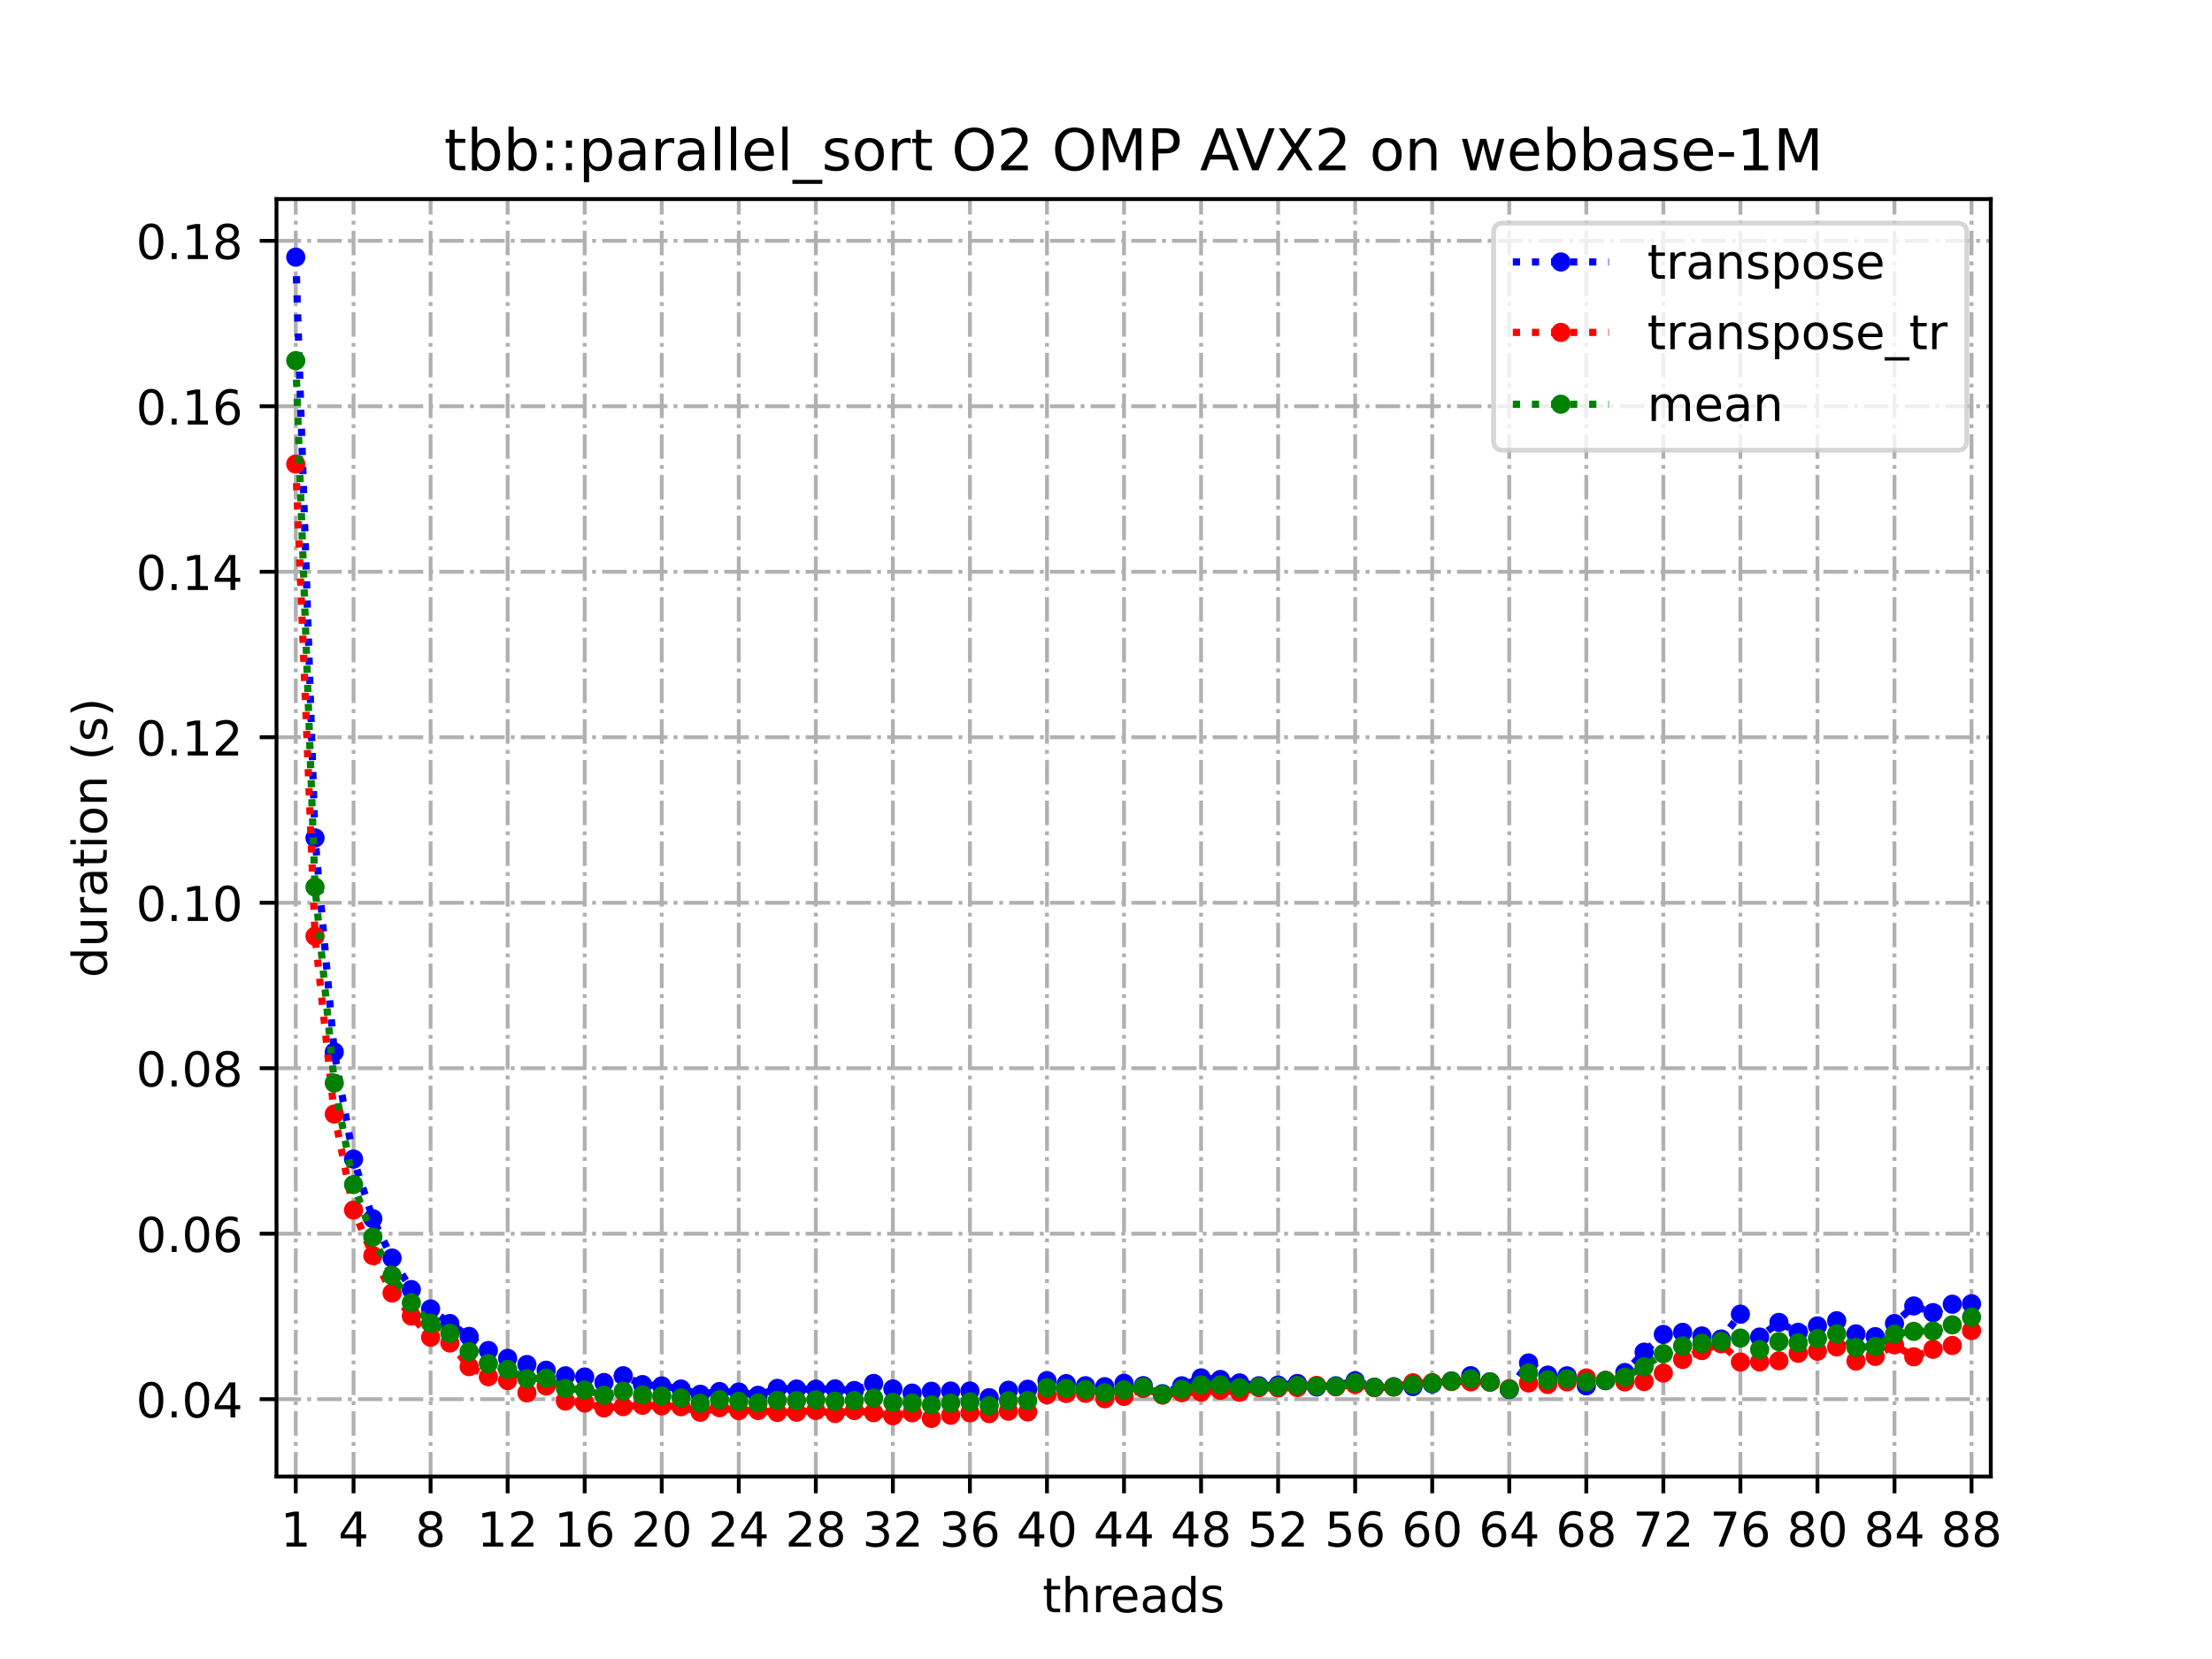 <?xml version="1.0" encoding="utf-8" standalone="no"?>
<!DOCTYPE svg PUBLIC "-//W3C//DTD SVG 1.1//EN"
  "http://www.w3.org/Graphics/SVG/1.1/DTD/svg11.dtd">
<!-- Created with matplotlib (https://matplotlib.org/) -->
<svg height="345.6pt" version="1.1" viewBox="0 0 460.8 345.6" width="460.8pt" xmlns="http://www.w3.org/2000/svg" xmlns:xlink="http://www.w3.org/1999/xlink">
 <defs>
  <style type="text/css">
*{stroke-linecap:butt;stroke-linejoin:round;}
  </style>
 </defs>
 <g id="figure_1">
  <g id="patch_1">
   <path d="M 0 345.6 
L 460.8 345.6 
L 460.8 0 
L 0 0 
z
" style="fill:#ffffff;"/>
  </g>
  <g id="axes_1">
   <g id="patch_2">
    <path d="M 57.6 307.584 
L 414.72 307.584 
L 414.72 41.472 
L 57.6 41.472 
z
" style="fill:#ffffff;"/>
   </g>
   <g id="matplotlib.axis_1">
    <g id="xtick_1">
     <g id="line2d_1">
      <path clip-path="url(#pdee918fd09)" d="M 61.613 307.584 
L 61.613 41.472 
" style="fill:none;stroke:#b0b0b0;stroke-dasharray:5.12,1.28,0.8,1.28;stroke-dashoffset:0;stroke-width:0.8;"/>
     </g>
     <g id="line2d_2">
      <defs>
       <path d="M 0 0 
L 0 3.5 
" id="mabecdb17bf" style="stroke:#000000;stroke-width:0.8;"/>
      </defs>
      <g>
       <use style="stroke:#000000;stroke-width:0.8;" x="61.613" xlink:href="#mabecdb17bf" y="307.584"/>
      </g>
     </g>
     <g id="text_1">
      <!-- 1 -->
      <defs>
       <path d="M 12.406 8.297 
L 28.516 8.297 
L 28.516 63.922 
L 10.984 60.406 
L 10.984 69.391 
L 28.422 72.906 
L 38.281 72.906 
L 38.281 8.297 
L 54.391 8.297 
L 54.391 0 
L 12.406 0 
z
" id="DejaVuSans-49"/>
      </defs>
      <g transform="translate(58.431 322.182)scale(0.1 -0.1)">
       <use xlink:href="#DejaVuSans-49"/>
      </g>
     </g>
    </g>
    <g id="xtick_2">
     <g id="line2d_3">
      <path clip-path="url(#pdee918fd09)" d="M 73.65 307.584 
L 73.65 41.472 
" style="fill:none;stroke:#b0b0b0;stroke-dasharray:5.12,1.28,0.8,1.28;stroke-dashoffset:0;stroke-width:0.8;"/>
     </g>
     <g id="line2d_4">
      <g>
       <use style="stroke:#000000;stroke-width:0.8;" x="73.65" xlink:href="#mabecdb17bf" y="307.584"/>
      </g>
     </g>
     <g id="text_2">
      <!-- 4 -->
      <defs>
       <path d="M 37.797 64.312 
L 12.891 25.391 
L 37.797 25.391 
z
M 35.203 72.906 
L 47.609 72.906 
L 47.609 25.391 
L 58.016 25.391 
L 58.016 17.188 
L 47.609 17.188 
L 47.609 0 
L 37.797 0 
L 37.797 17.188 
L 4.891 17.188 
L 4.891 26.703 
z
" id="DejaVuSans-52"/>
      </defs>
      <g transform="translate(70.469 322.182)scale(0.1 -0.1)">
       <use xlink:href="#DejaVuSans-52"/>
      </g>
     </g>
    </g>
    <g id="xtick_3">
     <g id="line2d_5">
      <path clip-path="url(#pdee918fd09)" d="M 89.701 307.584 
L 89.701 41.472 
" style="fill:none;stroke:#b0b0b0;stroke-dasharray:5.12,1.28,0.8,1.28;stroke-dashoffset:0;stroke-width:0.8;"/>
     </g>
     <g id="line2d_6">
      <g>
       <use style="stroke:#000000;stroke-width:0.8;" x="89.701" xlink:href="#mabecdb17bf" y="307.584"/>
      </g>
     </g>
     <g id="text_3">
      <!-- 8 -->
      <defs>
       <path d="M 31.781 34.625 
Q 24.75 34.625 20.719 30.859 
Q 16.703 27.094 16.703 20.516 
Q 16.703 13.922 20.719 10.156 
Q 24.75 6.391 31.781 6.391 
Q 38.812 6.391 42.859 10.172 
Q 46.922 13.969 46.922 20.516 
Q 46.922 27.094 42.891 30.859 
Q 38.875 34.625 31.781 34.625 
z
M 21.922 38.812 
Q 15.578 40.375 12.031 44.719 
Q 8.5 49.078 8.5 55.328 
Q 8.5 64.062 14.719 69.141 
Q 20.953 74.219 31.781 74.219 
Q 42.672 74.219 48.875 69.141 
Q 55.078 64.062 55.078 55.328 
Q 55.078 49.078 51.531 44.719 
Q 48 40.375 41.703 38.812 
Q 48.828 37.156 52.797 32.312 
Q 56.781 27.484 56.781 20.516 
Q 56.781 9.906 50.312 4.234 
Q 43.844 -1.422 31.781 -1.422 
Q 19.734 -1.422 13.25 4.234 
Q 6.781 9.906 6.781 20.516 
Q 6.781 27.484 10.781 32.312 
Q 14.797 37.156 21.922 38.812 
z
M 18.312 54.391 
Q 18.312 48.734 21.844 45.562 
Q 25.391 42.391 31.781 42.391 
Q 38.141 42.391 41.719 45.562 
Q 45.312 48.734 45.312 54.391 
Q 45.312 60.062 41.719 63.234 
Q 38.141 66.406 31.781 66.406 
Q 25.391 66.406 21.844 63.234 
Q 18.312 60.062 18.312 54.391 
z
" id="DejaVuSans-56"/>
      </defs>
      <g transform="translate(86.519 322.182)scale(0.1 -0.1)">
       <use xlink:href="#DejaVuSans-56"/>
      </g>
     </g>
    </g>
    <g id="xtick_4">
     <g id="line2d_7">
      <path clip-path="url(#pdee918fd09)" d="M 105.751 307.584 
L 105.751 41.472 
" style="fill:none;stroke:#b0b0b0;stroke-dasharray:5.12,1.28,0.8,1.28;stroke-dashoffset:0;stroke-width:0.8;"/>
     </g>
     <g id="line2d_8">
      <g>
       <use style="stroke:#000000;stroke-width:0.8;" x="105.751" xlink:href="#mabecdb17bf" y="307.584"/>
      </g>
     </g>
     <g id="text_4">
      <!-- 12 -->
      <defs>
       <path d="M 19.188 8.297 
L 53.609 8.297 
L 53.609 0 
L 7.328 0 
L 7.328 8.297 
Q 12.938 14.109 22.625 23.891 
Q 32.328 33.688 34.812 36.531 
Q 39.547 41.844 41.422 45.531 
Q 43.312 49.219 43.312 52.781 
Q 43.312 58.594 39.234 62.25 
Q 35.156 65.922 28.609 65.922 
Q 23.969 65.922 18.812 64.312 
Q 13.672 62.703 7.812 59.422 
L 7.812 69.391 
Q 13.766 71.781 18.938 73 
Q 24.125 74.219 28.422 74.219 
Q 39.75 74.219 46.484 68.547 
Q 53.219 62.891 53.219 53.422 
Q 53.219 48.922 51.531 44.891 
Q 49.859 40.875 45.406 35.406 
Q 44.188 33.984 37.641 27.219 
Q 31.109 20.453 19.188 8.297 
z
" id="DejaVuSans-50"/>
      </defs>
      <g transform="translate(99.389 322.182)scale(0.1 -0.1)">
       <use xlink:href="#DejaVuSans-49"/>
       <use x="63.623" xlink:href="#DejaVuSans-50"/>
      </g>
     </g>
    </g>
    <g id="xtick_5">
     <g id="line2d_9">
      <path clip-path="url(#pdee918fd09)" d="M 121.801 307.584 
L 121.801 41.472 
" style="fill:none;stroke:#b0b0b0;stroke-dasharray:5.12,1.28,0.8,1.28;stroke-dashoffset:0;stroke-width:0.8;"/>
     </g>
     <g id="line2d_10">
      <g>
       <use style="stroke:#000000;stroke-width:0.8;" x="121.801" xlink:href="#mabecdb17bf" y="307.584"/>
      </g>
     </g>
     <g id="text_5">
      <!-- 16 -->
      <defs>
       <path d="M 33.016 40.375 
Q 26.375 40.375 22.484 35.828 
Q 18.609 31.297 18.609 23.391 
Q 18.609 15.531 22.484 10.953 
Q 26.375 6.391 33.016 6.391 
Q 39.656 6.391 43.531 10.953 
Q 47.406 15.531 47.406 23.391 
Q 47.406 31.297 43.531 35.828 
Q 39.656 40.375 33.016 40.375 
z
M 52.594 71.297 
L 52.594 62.312 
Q 48.875 64.062 45.094 64.984 
Q 41.312 65.922 37.594 65.922 
Q 27.828 65.922 22.672 59.328 
Q 17.531 52.734 16.797 39.406 
Q 19.672 43.656 24.016 45.922 
Q 28.375 48.188 33.594 48.188 
Q 44.578 48.188 50.953 41.516 
Q 57.328 34.859 57.328 23.391 
Q 57.328 12.156 50.688 5.359 
Q 44.047 -1.422 33.016 -1.422 
Q 20.359 -1.422 13.672 8.266 
Q 6.984 17.969 6.984 36.375 
Q 6.984 53.656 15.188 63.938 
Q 23.391 74.219 37.203 74.219 
Q 40.922 74.219 44.703 73.484 
Q 48.484 72.75 52.594 71.297 
z
" id="DejaVuSans-54"/>
      </defs>
      <g transform="translate(115.439 322.182)scale(0.1 -0.1)">
       <use xlink:href="#DejaVuSans-49"/>
       <use x="63.623" xlink:href="#DejaVuSans-54"/>
      </g>
     </g>
    </g>
    <g id="xtick_6">
     <g id="line2d_11">
      <path clip-path="url(#pdee918fd09)" d="M 137.852 307.584 
L 137.852 41.472 
" style="fill:none;stroke:#b0b0b0;stroke-dasharray:5.12,1.28,0.8,1.28;stroke-dashoffset:0;stroke-width:0.8;"/>
     </g>
     <g id="line2d_12">
      <g>
       <use style="stroke:#000000;stroke-width:0.8;" x="137.852" xlink:href="#mabecdb17bf" y="307.584"/>
      </g>
     </g>
     <g id="text_6">
      <!-- 20 -->
      <defs>
       <path d="M 31.781 66.406 
Q 24.172 66.406 20.328 58.906 
Q 16.5 51.422 16.5 36.375 
Q 16.5 21.391 20.328 13.891 
Q 24.172 6.391 31.781 6.391 
Q 39.453 6.391 43.281 13.891 
Q 47.125 21.391 47.125 36.375 
Q 47.125 51.422 43.281 58.906 
Q 39.453 66.406 31.781 66.406 
z
M 31.781 74.219 
Q 44.047 74.219 50.516 64.516 
Q 56.984 54.828 56.984 36.375 
Q 56.984 17.969 50.516 8.266 
Q 44.047 -1.422 31.781 -1.422 
Q 19.531 -1.422 13.062 8.266 
Q 6.594 17.969 6.594 36.375 
Q 6.594 54.828 13.062 64.516 
Q 19.531 74.219 31.781 74.219 
z
" id="DejaVuSans-48"/>
      </defs>
      <g transform="translate(131.489 322.182)scale(0.1 -0.1)">
       <use xlink:href="#DejaVuSans-50"/>
       <use x="63.623" xlink:href="#DejaVuSans-48"/>
      </g>
     </g>
    </g>
    <g id="xtick_7">
     <g id="line2d_13">
      <path clip-path="url(#pdee918fd09)" d="M 153.902 307.584 
L 153.902 41.472 
" style="fill:none;stroke:#b0b0b0;stroke-dasharray:5.12,1.28,0.8,1.28;stroke-dashoffset:0;stroke-width:0.8;"/>
     </g>
     <g id="line2d_14">
      <g>
       <use style="stroke:#000000;stroke-width:0.8;" x="153.902" xlink:href="#mabecdb17bf" y="307.584"/>
      </g>
     </g>
     <g id="text_7">
      <!-- 24 -->
      <g transform="translate(147.54 322.182)scale(0.1 -0.1)">
       <use xlink:href="#DejaVuSans-50"/>
       <use x="63.623" xlink:href="#DejaVuSans-52"/>
      </g>
     </g>
    </g>
    <g id="xtick_8">
     <g id="line2d_15">
      <path clip-path="url(#pdee918fd09)" d="M 169.952 307.584 
L 169.952 41.472 
" style="fill:none;stroke:#b0b0b0;stroke-dasharray:5.12,1.28,0.8,1.28;stroke-dashoffset:0;stroke-width:0.8;"/>
     </g>
     <g id="line2d_16">
      <g>
       <use style="stroke:#000000;stroke-width:0.8;" x="169.952" xlink:href="#mabecdb17bf" y="307.584"/>
      </g>
     </g>
     <g id="text_8">
      <!-- 28 -->
      <g transform="translate(163.59 322.182)scale(0.1 -0.1)">
       <use xlink:href="#DejaVuSans-50"/>
       <use x="63.623" xlink:href="#DejaVuSans-56"/>
      </g>
     </g>
    </g>
    <g id="xtick_9">
     <g id="line2d_17">
      <path clip-path="url(#pdee918fd09)" d="M 186.003 307.584 
L 186.003 41.472 
" style="fill:none;stroke:#b0b0b0;stroke-dasharray:5.12,1.28,0.8,1.28;stroke-dashoffset:0;stroke-width:0.8;"/>
     </g>
     <g id="line2d_18">
      <g>
       <use style="stroke:#000000;stroke-width:0.8;" x="186.003" xlink:href="#mabecdb17bf" y="307.584"/>
      </g>
     </g>
     <g id="text_9">
      <!-- 32 -->
      <defs>
       <path d="M 40.578 39.312 
Q 47.656 37.797 51.625 33 
Q 55.609 28.219 55.609 21.188 
Q 55.609 10.406 48.188 4.484 
Q 40.766 -1.422 27.094 -1.422 
Q 22.516 -1.422 17.656 -0.516 
Q 12.797 0.391 7.625 2.203 
L 7.625 11.719 
Q 11.719 9.328 16.594 8.109 
Q 21.484 6.891 26.812 6.891 
Q 36.078 6.891 40.938 10.547 
Q 45.797 14.203 45.797 21.188 
Q 45.797 27.641 41.281 31.266 
Q 36.766 34.906 28.719 34.906 
L 20.219 34.906 
L 20.219 43.016 
L 29.109 43.016 
Q 36.375 43.016 40.234 45.922 
Q 44.094 48.828 44.094 54.297 
Q 44.094 59.906 40.109 62.906 
Q 36.141 65.922 28.719 65.922 
Q 24.656 65.922 20.016 65.031 
Q 15.375 64.156 9.812 62.312 
L 9.812 71.094 
Q 15.438 72.656 20.344 73.438 
Q 25.25 74.219 29.594 74.219 
Q 40.828 74.219 47.359 69.109 
Q 53.906 64.016 53.906 55.328 
Q 53.906 49.266 50.438 45.094 
Q 46.969 40.922 40.578 39.312 
z
" id="DejaVuSans-51"/>
      </defs>
      <g transform="translate(179.64 322.182)scale(0.1 -0.1)">
       <use xlink:href="#DejaVuSans-51"/>
       <use x="63.623" xlink:href="#DejaVuSans-50"/>
      </g>
     </g>
    </g>
    <g id="xtick_10">
     <g id="line2d_19">
      <path clip-path="url(#pdee918fd09)" d="M 202.053 307.584 
L 202.053 41.472 
" style="fill:none;stroke:#b0b0b0;stroke-dasharray:5.12,1.28,0.8,1.28;stroke-dashoffset:0;stroke-width:0.8;"/>
     </g>
     <g id="line2d_20">
      <g>
       <use style="stroke:#000000;stroke-width:0.8;" x="202.053" xlink:href="#mabecdb17bf" y="307.584"/>
      </g>
     </g>
     <g id="text_10">
      <!-- 36 -->
      <g transform="translate(195.691 322.182)scale(0.1 -0.1)">
       <use xlink:href="#DejaVuSans-51"/>
       <use x="63.623" xlink:href="#DejaVuSans-54"/>
      </g>
     </g>
    </g>
    <g id="xtick_11">
     <g id="line2d_21">
      <path clip-path="url(#pdee918fd09)" d="M 218.103 307.584 
L 218.103 41.472 
" style="fill:none;stroke:#b0b0b0;stroke-dasharray:5.12,1.28,0.8,1.28;stroke-dashoffset:0;stroke-width:0.8;"/>
     </g>
     <g id="line2d_22">
      <g>
       <use style="stroke:#000000;stroke-width:0.8;" x="218.103" xlink:href="#mabecdb17bf" y="307.584"/>
      </g>
     </g>
     <g id="text_11">
      <!-- 40 -->
      <g transform="translate(211.741 322.182)scale(0.1 -0.1)">
       <use xlink:href="#DejaVuSans-52"/>
       <use x="63.623" xlink:href="#DejaVuSans-48"/>
      </g>
     </g>
    </g>
    <g id="xtick_12">
     <g id="line2d_23">
      <path clip-path="url(#pdee918fd09)" d="M 234.154 307.584 
L 234.154 41.472 
" style="fill:none;stroke:#b0b0b0;stroke-dasharray:5.12,1.28,0.8,1.28;stroke-dashoffset:0;stroke-width:0.8;"/>
     </g>
     <g id="line2d_24">
      <g>
       <use style="stroke:#000000;stroke-width:0.8;" x="234.154" xlink:href="#mabecdb17bf" y="307.584"/>
      </g>
     </g>
     <g id="text_12">
      <!-- 44 -->
      <g transform="translate(227.791 322.182)scale(0.1 -0.1)">
       <use xlink:href="#DejaVuSans-52"/>
       <use x="63.623" xlink:href="#DejaVuSans-52"/>
      </g>
     </g>
    </g>
    <g id="xtick_13">
     <g id="line2d_25">
      <path clip-path="url(#pdee918fd09)" d="M 250.204 307.584 
L 250.204 41.472 
" style="fill:none;stroke:#b0b0b0;stroke-dasharray:5.12,1.28,0.8,1.28;stroke-dashoffset:0;stroke-width:0.8;"/>
     </g>
     <g id="line2d_26">
      <g>
       <use style="stroke:#000000;stroke-width:0.8;" x="250.204" xlink:href="#mabecdb17bf" y="307.584"/>
      </g>
     </g>
     <g id="text_13">
      <!-- 48 -->
      <g transform="translate(243.842 322.182)scale(0.1 -0.1)">
       <use xlink:href="#DejaVuSans-52"/>
       <use x="63.623" xlink:href="#DejaVuSans-56"/>
      </g>
     </g>
    </g>
    <g id="xtick_14">
     <g id="line2d_27">
      <path clip-path="url(#pdee918fd09)" d="M 266.254 307.584 
L 266.254 41.472 
" style="fill:none;stroke:#b0b0b0;stroke-dasharray:5.12,1.28,0.8,1.28;stroke-dashoffset:0;stroke-width:0.8;"/>
     </g>
     <g id="line2d_28">
      <g>
       <use style="stroke:#000000;stroke-width:0.8;" x="266.254" xlink:href="#mabecdb17bf" y="307.584"/>
      </g>
     </g>
     <g id="text_14">
      <!-- 52 -->
      <defs>
       <path d="M 10.797 72.906 
L 49.516 72.906 
L 49.516 64.594 
L 19.828 64.594 
L 19.828 46.734 
Q 21.969 47.469 24.109 47.828 
Q 26.266 48.188 28.422 48.188 
Q 40.625 48.188 47.75 41.5 
Q 54.891 34.812 54.891 23.391 
Q 54.891 11.625 47.562 5.094 
Q 40.234 -1.422 26.906 -1.422 
Q 22.312 -1.422 17.547 -0.641 
Q 12.797 0.141 7.719 1.703 
L 7.719 11.625 
Q 12.109 9.234 16.797 8.062 
Q 21.484 6.891 26.703 6.891 
Q 35.156 6.891 40.078 11.328 
Q 45.016 15.766 45.016 23.391 
Q 45.016 31 40.078 35.438 
Q 35.156 39.891 26.703 39.891 
Q 22.75 39.891 18.812 39.016 
Q 14.891 38.141 10.797 36.281 
z
" id="DejaVuSans-53"/>
      </defs>
      <g transform="translate(259.892 322.182)scale(0.1 -0.1)">
       <use xlink:href="#DejaVuSans-53"/>
       <use x="63.623" xlink:href="#DejaVuSans-50"/>
      </g>
     </g>
    </g>
    <g id="xtick_15">
     <g id="line2d_29">
      <path clip-path="url(#pdee918fd09)" d="M 282.305 307.584 
L 282.305 41.472 
" style="fill:none;stroke:#b0b0b0;stroke-dasharray:5.12,1.28,0.8,1.28;stroke-dashoffset:0;stroke-width:0.8;"/>
     </g>
     <g id="line2d_30">
      <g>
       <use style="stroke:#000000;stroke-width:0.8;" x="282.305" xlink:href="#mabecdb17bf" y="307.584"/>
      </g>
     </g>
     <g id="text_15">
      <!-- 56 -->
      <g transform="translate(275.942 322.182)scale(0.1 -0.1)">
       <use xlink:href="#DejaVuSans-53"/>
       <use x="63.623" xlink:href="#DejaVuSans-54"/>
      </g>
     </g>
    </g>
    <g id="xtick_16">
     <g id="line2d_31">
      <path clip-path="url(#pdee918fd09)" d="M 298.355 307.584 
L 298.355 41.472 
" style="fill:none;stroke:#b0b0b0;stroke-dasharray:5.12,1.28,0.8,1.28;stroke-dashoffset:0;stroke-width:0.8;"/>
     </g>
     <g id="line2d_32">
      <g>
       <use style="stroke:#000000;stroke-width:0.8;" x="298.355" xlink:href="#mabecdb17bf" y="307.584"/>
      </g>
     </g>
     <g id="text_16">
      <!-- 60 -->
      <g transform="translate(291.993 322.182)scale(0.1 -0.1)">
       <use xlink:href="#DejaVuSans-54"/>
       <use x="63.623" xlink:href="#DejaVuSans-48"/>
      </g>
     </g>
    </g>
    <g id="xtick_17">
     <g id="line2d_33">
      <path clip-path="url(#pdee918fd09)" d="M 314.405 307.584 
L 314.405 41.472 
" style="fill:none;stroke:#b0b0b0;stroke-dasharray:5.12,1.28,0.8,1.28;stroke-dashoffset:0;stroke-width:0.8;"/>
     </g>
     <g id="line2d_34">
      <g>
       <use style="stroke:#000000;stroke-width:0.8;" x="314.405" xlink:href="#mabecdb17bf" y="307.584"/>
      </g>
     </g>
     <g id="text_17">
      <!-- 64 -->
      <g transform="translate(308.043 322.182)scale(0.1 -0.1)">
       <use xlink:href="#DejaVuSans-54"/>
       <use x="63.623" xlink:href="#DejaVuSans-52"/>
      </g>
     </g>
    </g>
    <g id="xtick_18">
     <g id="line2d_35">
      <path clip-path="url(#pdee918fd09)" d="M 330.456 307.584 
L 330.456 41.472 
" style="fill:none;stroke:#b0b0b0;stroke-dasharray:5.12,1.28,0.8,1.28;stroke-dashoffset:0;stroke-width:0.8;"/>
     </g>
     <g id="line2d_36">
      <g>
       <use style="stroke:#000000;stroke-width:0.8;" x="330.456" xlink:href="#mabecdb17bf" y="307.584"/>
      </g>
     </g>
     <g id="text_18">
      <!-- 68 -->
      <g transform="translate(324.093 322.182)scale(0.1 -0.1)">
       <use xlink:href="#DejaVuSans-54"/>
       <use x="63.623" xlink:href="#DejaVuSans-56"/>
      </g>
     </g>
    </g>
    <g id="xtick_19">
     <g id="line2d_37">
      <path clip-path="url(#pdee918fd09)" d="M 346.506 307.584 
L 346.506 41.472 
" style="fill:none;stroke:#b0b0b0;stroke-dasharray:5.12,1.28,0.8,1.28;stroke-dashoffset:0;stroke-width:0.8;"/>
     </g>
     <g id="line2d_38">
      <g>
       <use style="stroke:#000000;stroke-width:0.8;" x="346.506" xlink:href="#mabecdb17bf" y="307.584"/>
      </g>
     </g>
     <g id="text_19">
      <!-- 72 -->
      <defs>
       <path d="M 8.203 72.906 
L 55.078 72.906 
L 55.078 68.703 
L 28.609 0 
L 18.312 0 
L 43.219 64.594 
L 8.203 64.594 
z
" id="DejaVuSans-55"/>
      </defs>
      <g transform="translate(340.144 322.182)scale(0.1 -0.1)">
       <use xlink:href="#DejaVuSans-55"/>
       <use x="63.623" xlink:href="#DejaVuSans-50"/>
      </g>
     </g>
    </g>
    <g id="xtick_20">
     <g id="line2d_39">
      <path clip-path="url(#pdee918fd09)" d="M 362.556 307.584 
L 362.556 41.472 
" style="fill:none;stroke:#b0b0b0;stroke-dasharray:5.12,1.28,0.8,1.28;stroke-dashoffset:0;stroke-width:0.8;"/>
     </g>
     <g id="line2d_40">
      <g>
       <use style="stroke:#000000;stroke-width:0.8;" x="362.556" xlink:href="#mabecdb17bf" y="307.584"/>
      </g>
     </g>
     <g id="text_20">
      <!-- 76 -->
      <g transform="translate(356.194 322.182)scale(0.1 -0.1)">
       <use xlink:href="#DejaVuSans-55"/>
       <use x="63.623" xlink:href="#DejaVuSans-54"/>
      </g>
     </g>
    </g>
    <g id="xtick_21">
     <g id="line2d_41">
      <path clip-path="url(#pdee918fd09)" d="M 378.607 307.584 
L 378.607 41.472 
" style="fill:none;stroke:#b0b0b0;stroke-dasharray:5.12,1.28,0.8,1.28;stroke-dashoffset:0;stroke-width:0.8;"/>
     </g>
     <g id="line2d_42">
      <g>
       <use style="stroke:#000000;stroke-width:0.8;" x="378.607" xlink:href="#mabecdb17bf" y="307.584"/>
      </g>
     </g>
     <g id="text_21">
      <!-- 80 -->
      <g transform="translate(372.244 322.182)scale(0.1 -0.1)">
       <use xlink:href="#DejaVuSans-56"/>
       <use x="63.623" xlink:href="#DejaVuSans-48"/>
      </g>
     </g>
    </g>
    <g id="xtick_22">
     <g id="line2d_43">
      <path clip-path="url(#pdee918fd09)" d="M 394.657 307.584 
L 394.657 41.472 
" style="fill:none;stroke:#b0b0b0;stroke-dasharray:5.12,1.28,0.8,1.28;stroke-dashoffset:0;stroke-width:0.8;"/>
     </g>
     <g id="line2d_44">
      <g>
       <use style="stroke:#000000;stroke-width:0.8;" x="394.657" xlink:href="#mabecdb17bf" y="307.584"/>
      </g>
     </g>
     <g id="text_22">
      <!-- 84 -->
      <g transform="translate(388.295 322.182)scale(0.1 -0.1)">
       <use xlink:href="#DejaVuSans-56"/>
       <use x="63.623" xlink:href="#DejaVuSans-52"/>
      </g>
     </g>
    </g>
    <g id="xtick_23">
     <g id="line2d_45">
      <path clip-path="url(#pdee918fd09)" d="M 410.707 307.584 
L 410.707 41.472 
" style="fill:none;stroke:#b0b0b0;stroke-dasharray:5.12,1.28,0.8,1.28;stroke-dashoffset:0;stroke-width:0.8;"/>
     </g>
     <g id="line2d_46">
      <g>
       <use style="stroke:#000000;stroke-width:0.8;" x="410.707" xlink:href="#mabecdb17bf" y="307.584"/>
      </g>
     </g>
     <g id="text_23">
      <!-- 88 -->
      <g transform="translate(404.345 322.182)scale(0.1 -0.1)">
       <use xlink:href="#DejaVuSans-56"/>
       <use x="63.623" xlink:href="#DejaVuSans-56"/>
      </g>
     </g>
    </g>
    <g id="text_24">
     <!-- threads -->
     <defs>
      <path d="M 18.312 70.219 
L 18.312 54.688 
L 36.812 54.688 
L 36.812 47.703 
L 18.312 47.703 
L 18.312 18.016 
Q 18.312 11.328 20.141 9.422 
Q 21.969 7.516 27.594 7.516 
L 36.812 7.516 
L 36.812 0 
L 27.594 0 
Q 17.188 0 13.234 3.875 
Q 9.281 7.766 9.281 18.016 
L 9.281 47.703 
L 2.688 47.703 
L 2.688 54.688 
L 9.281 54.688 
L 9.281 70.219 
z
" id="DejaVuSans-116"/>
      <path d="M 54.891 33.016 
L 54.891 0 
L 45.906 0 
L 45.906 32.719 
Q 45.906 40.484 42.875 44.328 
Q 39.844 48.188 33.797 48.188 
Q 26.516 48.188 22.312 43.547 
Q 18.109 38.922 18.109 30.906 
L 18.109 0 
L 9.078 0 
L 9.078 75.984 
L 18.109 75.984 
L 18.109 46.188 
Q 21.344 51.125 25.703 53.562 
Q 30.078 56 35.797 56 
Q 45.219 56 50.047 50.172 
Q 54.891 44.344 54.891 33.016 
z
" id="DejaVuSans-104"/>
      <path d="M 41.109 46.297 
Q 39.594 47.172 37.812 47.578 
Q 36.031 48 33.891 48 
Q 26.266 48 22.188 43.047 
Q 18.109 38.094 18.109 28.812 
L 18.109 0 
L 9.078 0 
L 9.078 54.688 
L 18.109 54.688 
L 18.109 46.188 
Q 20.953 51.172 25.484 53.578 
Q 30.031 56 36.531 56 
Q 37.453 56 38.578 55.875 
Q 39.703 55.766 41.062 55.516 
z
" id="DejaVuSans-114"/>
      <path d="M 56.203 29.594 
L 56.203 25.203 
L 14.891 25.203 
Q 15.484 15.922 20.484 11.062 
Q 25.484 6.203 34.422 6.203 
Q 39.594 6.203 44.453 7.469 
Q 49.312 8.734 54.109 11.281 
L 54.109 2.781 
Q 49.266 0.734 44.188 -0.344 
Q 39.109 -1.422 33.891 -1.422 
Q 20.797 -1.422 13.156 6.188 
Q 5.516 13.812 5.516 26.812 
Q 5.516 40.234 12.766 48.109 
Q 20.016 56 32.328 56 
Q 43.359 56 49.781 48.891 
Q 56.203 41.797 56.203 29.594 
z
M 47.219 32.234 
Q 47.125 39.594 43.094 43.984 
Q 39.062 48.391 32.422 48.391 
Q 24.906 48.391 20.391 44.141 
Q 15.875 39.891 15.188 32.172 
z
" id="DejaVuSans-101"/>
      <path d="M 34.281 27.484 
Q 23.391 27.484 19.188 25 
Q 14.984 22.516 14.984 16.5 
Q 14.984 11.719 18.141 8.906 
Q 21.297 6.109 26.703 6.109 
Q 34.188 6.109 38.703 11.406 
Q 43.219 16.703 43.219 25.484 
L 43.219 27.484 
z
M 52.203 31.203 
L 52.203 0 
L 43.219 0 
L 43.219 8.297 
Q 40.141 3.328 35.547 0.953 
Q 30.953 -1.422 24.312 -1.422 
Q 15.922 -1.422 10.953 3.297 
Q 6 8.016 6 15.922 
Q 6 25.141 12.172 29.828 
Q 18.359 34.516 30.609 34.516 
L 43.219 34.516 
L 43.219 35.406 
Q 43.219 41.609 39.141 45 
Q 35.062 48.391 27.688 48.391 
Q 23 48.391 18.547 47.266 
Q 14.109 46.141 10.016 43.891 
L 10.016 52.203 
Q 14.938 54.109 19.578 55.047 
Q 24.219 56 28.609 56 
Q 40.484 56 46.344 49.844 
Q 52.203 43.703 52.203 31.203 
z
" id="DejaVuSans-97"/>
      <path d="M 45.406 46.391 
L 45.406 75.984 
L 54.391 75.984 
L 54.391 0 
L 45.406 0 
L 45.406 8.203 
Q 42.578 3.328 38.25 0.953 
Q 33.938 -1.422 27.875 -1.422 
Q 17.969 -1.422 11.734 6.484 
Q 5.516 14.406 5.516 27.297 
Q 5.516 40.188 11.734 48.094 
Q 17.969 56 27.875 56 
Q 33.938 56 38.25 53.625 
Q 42.578 51.266 45.406 46.391 
z
M 14.797 27.297 
Q 14.797 17.391 18.875 11.75 
Q 22.953 6.109 30.078 6.109 
Q 37.203 6.109 41.297 11.75 
Q 45.406 17.391 45.406 27.297 
Q 45.406 37.203 41.297 42.844 
Q 37.203 48.484 30.078 48.484 
Q 22.953 48.484 18.875 42.844 
Q 14.797 37.203 14.797 27.297 
z
" id="DejaVuSans-100"/>
      <path d="M 44.281 53.078 
L 44.281 44.578 
Q 40.484 46.531 36.375 47.5 
Q 32.281 48.484 27.875 48.484 
Q 21.188 48.484 17.844 46.438 
Q 14.5 44.391 14.5 40.281 
Q 14.5 37.156 16.891 35.375 
Q 19.281 33.594 26.516 31.984 
L 29.594 31.297 
Q 39.156 29.25 43.188 25.516 
Q 47.219 21.781 47.219 15.094 
Q 47.219 7.469 41.188 3.016 
Q 35.156 -1.422 24.609 -1.422 
Q 20.219 -1.422 15.453 -0.562 
Q 10.688 0.297 5.422 2 
L 5.422 11.281 
Q 10.406 8.688 15.234 7.391 
Q 20.062 6.109 24.812 6.109 
Q 31.156 6.109 34.562 8.281 
Q 37.984 10.453 37.984 14.406 
Q 37.984 18.062 35.516 20.016 
Q 33.062 21.969 24.703 23.781 
L 21.578 24.516 
Q 13.234 26.266 9.516 29.906 
Q 5.812 33.547 5.812 39.891 
Q 5.812 47.609 11.281 51.797 
Q 16.75 56 26.812 56 
Q 31.781 56 36.172 55.266 
Q 40.578 54.547 44.281 53.078 
z
" id="DejaVuSans-115"/>
     </defs>
     <g transform="translate(217.169 335.861)scale(0.1 -0.1)">
      <use xlink:href="#DejaVuSans-116"/>
      <use x="39.209" xlink:href="#DejaVuSans-104"/>
      <use x="102.588" xlink:href="#DejaVuSans-114"/>
      <use x="141.451" xlink:href="#DejaVuSans-101"/>
      <use x="202.975" xlink:href="#DejaVuSans-97"/>
      <use x="264.254" xlink:href="#DejaVuSans-100"/>
      <use x="327.73" xlink:href="#DejaVuSans-115"/>
     </g>
    </g>
   </g>
   <g id="matplotlib.axis_2">
    <g id="ytick_1">
     <g id="line2d_47">
      <path clip-path="url(#pdee918fd09)" d="M 57.6 291.476 
L 414.72 291.476 
" style="fill:none;stroke:#b0b0b0;stroke-dasharray:5.12,1.28,0.8,1.28;stroke-dashoffset:0;stroke-width:0.8;"/>
     </g>
     <g id="line2d_48">
      <defs>
       <path d="M 0 0 
L -3.5 0 
" id="med4d0fcf23" style="stroke:#000000;stroke-width:0.8;"/>
      </defs>
      <g>
       <use style="stroke:#000000;stroke-width:0.8;" x="57.6" xlink:href="#med4d0fcf23" y="291.476"/>
      </g>
     </g>
     <g id="text_25">
      <!-- 0.04 -->
      <defs>
       <path d="M 10.688 12.406 
L 21 12.406 
L 21 0 
L 10.688 0 
z
" id="DejaVuSans-46"/>
      </defs>
      <g transform="translate(28.334 295.275)scale(0.1 -0.1)">
       <use xlink:href="#DejaVuSans-48"/>
       <use x="63.623" xlink:href="#DejaVuSans-46"/>
       <use x="95.41" xlink:href="#DejaVuSans-48"/>
       <use x="159.033" xlink:href="#DejaVuSans-52"/>
      </g>
     </g>
    </g>
    <g id="ytick_2">
     <g id="line2d_49">
      <path clip-path="url(#pdee918fd09)" d="M 57.6 257.003 
L 414.72 257.003 
" style="fill:none;stroke:#b0b0b0;stroke-dasharray:5.12,1.28,0.8,1.28;stroke-dashoffset:0;stroke-width:0.8;"/>
     </g>
     <g id="line2d_50">
      <g>
       <use style="stroke:#000000;stroke-width:0.8;" x="57.6" xlink:href="#med4d0fcf23" y="257.003"/>
      </g>
     </g>
     <g id="text_26">
      <!-- 0.06 -->
      <g transform="translate(28.334 260.802)scale(0.1 -0.1)">
       <use xlink:href="#DejaVuSans-48"/>
       <use x="63.623" xlink:href="#DejaVuSans-46"/>
       <use x="95.41" xlink:href="#DejaVuSans-48"/>
       <use x="159.033" xlink:href="#DejaVuSans-54"/>
      </g>
     </g>
    </g>
    <g id="ytick_3">
     <g id="line2d_51">
      <path clip-path="url(#pdee918fd09)" d="M 57.6 222.53 
L 414.72 222.53 
" style="fill:none;stroke:#b0b0b0;stroke-dasharray:5.12,1.28,0.8,1.28;stroke-dashoffset:0;stroke-width:0.8;"/>
     </g>
     <g id="line2d_52">
      <g>
       <use style="stroke:#000000;stroke-width:0.8;" x="57.6" xlink:href="#med4d0fcf23" y="222.53"/>
      </g>
     </g>
     <g id="text_27">
      <!-- 0.08 -->
      <g transform="translate(28.334 226.329)scale(0.1 -0.1)">
       <use xlink:href="#DejaVuSans-48"/>
       <use x="63.623" xlink:href="#DejaVuSans-46"/>
       <use x="95.41" xlink:href="#DejaVuSans-48"/>
       <use x="159.033" xlink:href="#DejaVuSans-56"/>
      </g>
     </g>
    </g>
    <g id="ytick_4">
     <g id="line2d_53">
      <path clip-path="url(#pdee918fd09)" d="M 57.6 188.057 
L 414.72 188.057 
" style="fill:none;stroke:#b0b0b0;stroke-dasharray:5.12,1.28,0.8,1.28;stroke-dashoffset:0;stroke-width:0.8;"/>
     </g>
     <g id="line2d_54">
      <g>
       <use style="stroke:#000000;stroke-width:0.8;" x="57.6" xlink:href="#med4d0fcf23" y="188.057"/>
      </g>
     </g>
     <g id="text_28">
      <!-- 0.10 -->
      <g transform="translate(28.334 191.856)scale(0.1 -0.1)">
       <use xlink:href="#DejaVuSans-48"/>
       <use x="63.623" xlink:href="#DejaVuSans-46"/>
       <use x="95.41" xlink:href="#DejaVuSans-49"/>
       <use x="159.033" xlink:href="#DejaVuSans-48"/>
      </g>
     </g>
    </g>
    <g id="ytick_5">
     <g id="line2d_55">
      <path clip-path="url(#pdee918fd09)" d="M 57.6 153.584 
L 414.72 153.584 
" style="fill:none;stroke:#b0b0b0;stroke-dasharray:5.12,1.28,0.8,1.28;stroke-dashoffset:0;stroke-width:0.8;"/>
     </g>
     <g id="line2d_56">
      <g>
       <use style="stroke:#000000;stroke-width:0.8;" x="57.6" xlink:href="#med4d0fcf23" y="153.584"/>
      </g>
     </g>
     <g id="text_29">
      <!-- 0.12 -->
      <g transform="translate(28.334 157.383)scale(0.1 -0.1)">
       <use xlink:href="#DejaVuSans-48"/>
       <use x="63.623" xlink:href="#DejaVuSans-46"/>
       <use x="95.41" xlink:href="#DejaVuSans-49"/>
       <use x="159.033" xlink:href="#DejaVuSans-50"/>
      </g>
     </g>
    </g>
    <g id="ytick_6">
     <g id="line2d_57">
      <path clip-path="url(#pdee918fd09)" d="M 57.6 119.111 
L 414.72 119.111 
" style="fill:none;stroke:#b0b0b0;stroke-dasharray:5.12,1.28,0.8,1.28;stroke-dashoffset:0;stroke-width:0.8;"/>
     </g>
     <g id="line2d_58">
      <g>
       <use style="stroke:#000000;stroke-width:0.8;" x="57.6" xlink:href="#med4d0fcf23" y="119.111"/>
      </g>
     </g>
     <g id="text_30">
      <!-- 0.14 -->
      <g transform="translate(28.334 122.91)scale(0.1 -0.1)">
       <use xlink:href="#DejaVuSans-48"/>
       <use x="63.623" xlink:href="#DejaVuSans-46"/>
       <use x="95.41" xlink:href="#DejaVuSans-49"/>
       <use x="159.033" xlink:href="#DejaVuSans-52"/>
      </g>
     </g>
    </g>
    <g id="ytick_7">
     <g id="line2d_59">
      <path clip-path="url(#pdee918fd09)" d="M 57.6 84.638 
L 414.72 84.638 
" style="fill:none;stroke:#b0b0b0;stroke-dasharray:5.12,1.28,0.8,1.28;stroke-dashoffset:0;stroke-width:0.8;"/>
     </g>
     <g id="line2d_60">
      <g>
       <use style="stroke:#000000;stroke-width:0.8;" x="57.6" xlink:href="#med4d0fcf23" y="84.638"/>
      </g>
     </g>
     <g id="text_31">
      <!-- 0.16 -->
      <g transform="translate(28.334 88.437)scale(0.1 -0.1)">
       <use xlink:href="#DejaVuSans-48"/>
       <use x="63.623" xlink:href="#DejaVuSans-46"/>
       <use x="95.41" xlink:href="#DejaVuSans-49"/>
       <use x="159.033" xlink:href="#DejaVuSans-54"/>
      </g>
     </g>
    </g>
    <g id="ytick_8">
     <g id="line2d_61">
      <path clip-path="url(#pdee918fd09)" d="M 57.6 50.165 
L 414.72 50.165 
" style="fill:none;stroke:#b0b0b0;stroke-dasharray:5.12,1.28,0.8,1.28;stroke-dashoffset:0;stroke-width:0.8;"/>
     </g>
     <g id="line2d_62">
      <g>
       <use style="stroke:#000000;stroke-width:0.8;" x="57.6" xlink:href="#med4d0fcf23" y="50.165"/>
      </g>
     </g>
     <g id="text_32">
      <!-- 0.18 -->
      <g transform="translate(28.334 53.964)scale(0.1 -0.1)">
       <use xlink:href="#DejaVuSans-48"/>
       <use x="63.623" xlink:href="#DejaVuSans-46"/>
       <use x="95.41" xlink:href="#DejaVuSans-49"/>
       <use x="159.033" xlink:href="#DejaVuSans-56"/>
      </g>
     </g>
    </g>
    <g id="text_33">
     <!-- duration (s) -->
     <defs>
      <path d="M 8.5 21.578 
L 8.5 54.688 
L 17.484 54.688 
L 17.484 21.922 
Q 17.484 14.156 20.5 10.266 
Q 23.531 6.391 29.594 6.391 
Q 36.859 6.391 41.078 11.031 
Q 45.312 15.672 45.312 23.688 
L 45.312 54.688 
L 54.297 54.688 
L 54.297 0 
L 45.312 0 
L 45.312 8.406 
Q 42.047 3.422 37.719 1 
Q 33.406 -1.422 27.688 -1.422 
Q 18.266 -1.422 13.375 4.438 
Q 8.5 10.297 8.5 21.578 
z
M 31.109 56 
z
" id="DejaVuSans-117"/>
      <path d="M 9.422 54.688 
L 18.406 54.688 
L 18.406 0 
L 9.422 0 
z
M 9.422 75.984 
L 18.406 75.984 
L 18.406 64.594 
L 9.422 64.594 
z
" id="DejaVuSans-105"/>
      <path d="M 30.609 48.391 
Q 23.391 48.391 19.188 42.75 
Q 14.984 37.109 14.984 27.297 
Q 14.984 17.484 19.156 11.844 
Q 23.344 6.203 30.609 6.203 
Q 37.797 6.203 41.984 11.859 
Q 46.188 17.531 46.188 27.297 
Q 46.188 37.016 41.984 42.703 
Q 37.797 48.391 30.609 48.391 
z
M 30.609 56 
Q 42.328 56 49.016 48.375 
Q 55.719 40.766 55.719 27.297 
Q 55.719 13.875 49.016 6.219 
Q 42.328 -1.422 30.609 -1.422 
Q 18.844 -1.422 12.172 6.219 
Q 5.516 13.875 5.516 27.297 
Q 5.516 40.766 12.172 48.375 
Q 18.844 56 30.609 56 
z
" id="DejaVuSans-111"/>
      <path d="M 54.891 33.016 
L 54.891 0 
L 45.906 0 
L 45.906 32.719 
Q 45.906 40.484 42.875 44.328 
Q 39.844 48.188 33.797 48.188 
Q 26.516 48.188 22.312 43.547 
Q 18.109 38.922 18.109 30.906 
L 18.109 0 
L 9.078 0 
L 9.078 54.688 
L 18.109 54.688 
L 18.109 46.188 
Q 21.344 51.125 25.703 53.562 
Q 30.078 56 35.797 56 
Q 45.219 56 50.047 50.172 
Q 54.891 44.344 54.891 33.016 
z
" id="DejaVuSans-110"/>
      <path id="DejaVuSans-32"/>
      <path d="M 31 75.875 
Q 24.469 64.656 21.281 53.656 
Q 18.109 42.672 18.109 31.391 
Q 18.109 20.125 21.312 9.062 
Q 24.516 -2 31 -13.188 
L 23.188 -13.188 
Q 15.875 -1.703 12.234 9.375 
Q 8.594 20.453 8.594 31.391 
Q 8.594 42.281 12.203 53.312 
Q 15.828 64.359 23.188 75.875 
z
" id="DejaVuSans-40"/>
      <path d="M 8.016 75.875 
L 15.828 75.875 
Q 23.141 64.359 26.781 53.312 
Q 30.422 42.281 30.422 31.391 
Q 30.422 20.453 26.781 9.375 
Q 23.141 -1.703 15.828 -13.188 
L 8.016 -13.188 
Q 14.5 -2 17.703 9.062 
Q 20.906 20.125 20.906 31.391 
Q 20.906 42.672 17.703 53.656 
Q 14.5 64.656 8.016 75.875 
z
" id="DejaVuSans-41"/>
     </defs>
     <g transform="translate(22.255 203.663)rotate(-90)scale(0.1 -0.1)">
      <use xlink:href="#DejaVuSans-100"/>
      <use x="63.477" xlink:href="#DejaVuSans-117"/>
      <use x="126.855" xlink:href="#DejaVuSans-114"/>
      <use x="167.969" xlink:href="#DejaVuSans-97"/>
      <use x="229.248" xlink:href="#DejaVuSans-116"/>
      <use x="268.457" xlink:href="#DejaVuSans-105"/>
      <use x="296.24" xlink:href="#DejaVuSans-111"/>
      <use x="357.422" xlink:href="#DejaVuSans-110"/>
      <use x="420.801" xlink:href="#DejaVuSans-32"/>
      <use x="452.588" xlink:href="#DejaVuSans-40"/>
      <use x="491.602" xlink:href="#DejaVuSans-115"/>
      <use x="543.701" xlink:href="#DejaVuSans-41"/>
     </g>
    </g>
   </g>
   <g id="line2d_63">
    <path clip-path="url(#pdee918fd09)" d="M 61.613 53.568 
L 65.625 174.553 
L 69.638 219.165 
L 73.65 241.458 
L 77.663 253.866 
L 81.676 262.076 
L 85.688 268.641 
L 89.701 272.677 
L 93.713 275.72 
L 97.726 278.402 
L 101.738 281.343 
L 105.751 282.968 
L 109.764 284.258 
L 113.776 285.445 
L 117.789 286.612 
L 121.801 286.85 
L 125.814 288.01 
L 129.827 286.595 
L 133.839 288.438 
L 137.852 288.713 
L 141.864 289.362 
L 145.877 290.448 
L 149.889 289.884 
L 153.902 289.987 
L 157.915 290.669 
L 161.927 289.229 
L 165.94 289.358 
L 169.952 289.383 
L 173.965 289.327 
L 177.978 289.672 
L 181.99 288.2 
L 186.003 289.343 
L 190.015 290.213 
L 194.028 289.822 
L 198.04 289.784 
L 202.053 289.771 
L 206.066 291.17 
L 210.078 289.614 
L 214.091 289.401 
L 218.103 287.621 
L 222.116 288.237 
L 226.129 288.677 
L 230.141 288.874 
L 234.154 288.171 
L 238.166 288.659 
L 242.179 290.328 
L 246.191 288.695 
L 250.204 287.034 
L 254.217 287.378 
L 258.229 288.085 
L 262.242 288.68 
L 266.254 288.548 
L 270.267 288.21 
L 274.28 288.932 
L 278.292 288.679 
L 282.305 287.646 
L 286.317 288.968 
L 290.33 288.885 
L 294.342 288.843 
L 298.355 288.3 
L 302.368 287.67 
L 306.38 286.585 
L 310.393 287.852 
L 314.405 289.467 
L 318.418 283.933 
L 322.431 286.466 
L 326.443 286.612 
L 330.456 288.694 
L 334.468 287.628 
L 338.481 285.922 
L 342.493 281.684 
L 346.506 277.986 
L 350.519 277.555 
L 354.531 278.308 
L 358.544 278.937 
L 362.556 273.765 
L 366.569 278.537 
L 370.582 275.484 
L 374.594 277.55 
L 378.607 276.211 
L 382.619 275.135 
L 386.632 277.874 
L 390.644 278.451 
L 394.657 275.712 
L 398.67 272.056 
L 402.682 273.439 
L 406.695 271.699 
L 410.707 271.594 
" style="fill:none;stroke:#0000ff;stroke-dasharray:1.5,2.475;stroke-dashoffset:0;stroke-width:1.5;"/>
    <defs>
     <path d="M 0 1.5 
C 0.398 1.5 0.779 1.342 1.061 1.061 
C 1.342 0.779 1.5 0.398 1.5 0 
C 1.5 -0.398 1.342 -0.779 1.061 -1.061 
C 0.779 -1.342 0.398 -1.5 0 -1.5 
C -0.398 -1.5 -0.779 -1.342 -1.061 -1.061 
C -1.342 -0.779 -1.5 -0.398 -1.5 0 
C -1.5 0.398 -1.342 0.779 -1.061 1.061 
C -0.779 1.342 -0.398 1.5 0 1.5 
z
" id="m1824af12bb" style="stroke:#0000ff;"/>
    </defs>
    <g clip-path="url(#pdee918fd09)">
     <use style="fill:#0000ff;stroke:#0000ff;" x="61.613" xlink:href="#m1824af12bb" y="53.568"/>
     <use style="fill:#0000ff;stroke:#0000ff;" x="65.625" xlink:href="#m1824af12bb" y="174.553"/>
     <use style="fill:#0000ff;stroke:#0000ff;" x="69.638" xlink:href="#m1824af12bb" y="219.165"/>
     <use style="fill:#0000ff;stroke:#0000ff;" x="73.65" xlink:href="#m1824af12bb" y="241.458"/>
     <use style="fill:#0000ff;stroke:#0000ff;" x="77.663" xlink:href="#m1824af12bb" y="253.866"/>
     <use style="fill:#0000ff;stroke:#0000ff;" x="81.676" xlink:href="#m1824af12bb" y="262.076"/>
     <use style="fill:#0000ff;stroke:#0000ff;" x="85.688" xlink:href="#m1824af12bb" y="268.641"/>
     <use style="fill:#0000ff;stroke:#0000ff;" x="89.701" xlink:href="#m1824af12bb" y="272.677"/>
     <use style="fill:#0000ff;stroke:#0000ff;" x="93.713" xlink:href="#m1824af12bb" y="275.72"/>
     <use style="fill:#0000ff;stroke:#0000ff;" x="97.726" xlink:href="#m1824af12bb" y="278.402"/>
     <use style="fill:#0000ff;stroke:#0000ff;" x="101.738" xlink:href="#m1824af12bb" y="281.343"/>
     <use style="fill:#0000ff;stroke:#0000ff;" x="105.751" xlink:href="#m1824af12bb" y="282.968"/>
     <use style="fill:#0000ff;stroke:#0000ff;" x="109.764" xlink:href="#m1824af12bb" y="284.258"/>
     <use style="fill:#0000ff;stroke:#0000ff;" x="113.776" xlink:href="#m1824af12bb" y="285.445"/>
     <use style="fill:#0000ff;stroke:#0000ff;" x="117.789" xlink:href="#m1824af12bb" y="286.612"/>
     <use style="fill:#0000ff;stroke:#0000ff;" x="121.801" xlink:href="#m1824af12bb" y="286.85"/>
     <use style="fill:#0000ff;stroke:#0000ff;" x="125.814" xlink:href="#m1824af12bb" y="288.01"/>
     <use style="fill:#0000ff;stroke:#0000ff;" x="129.827" xlink:href="#m1824af12bb" y="286.595"/>
     <use style="fill:#0000ff;stroke:#0000ff;" x="133.839" xlink:href="#m1824af12bb" y="288.438"/>
     <use style="fill:#0000ff;stroke:#0000ff;" x="137.852" xlink:href="#m1824af12bb" y="288.713"/>
     <use style="fill:#0000ff;stroke:#0000ff;" x="141.864" xlink:href="#m1824af12bb" y="289.362"/>
     <use style="fill:#0000ff;stroke:#0000ff;" x="145.877" xlink:href="#m1824af12bb" y="290.448"/>
     <use style="fill:#0000ff;stroke:#0000ff;" x="149.889" xlink:href="#m1824af12bb" y="289.884"/>
     <use style="fill:#0000ff;stroke:#0000ff;" x="153.902" xlink:href="#m1824af12bb" y="289.987"/>
     <use style="fill:#0000ff;stroke:#0000ff;" x="157.915" xlink:href="#m1824af12bb" y="290.669"/>
     <use style="fill:#0000ff;stroke:#0000ff;" x="161.927" xlink:href="#m1824af12bb" y="289.229"/>
     <use style="fill:#0000ff;stroke:#0000ff;" x="165.94" xlink:href="#m1824af12bb" y="289.358"/>
     <use style="fill:#0000ff;stroke:#0000ff;" x="169.952" xlink:href="#m1824af12bb" y="289.383"/>
     <use style="fill:#0000ff;stroke:#0000ff;" x="173.965" xlink:href="#m1824af12bb" y="289.327"/>
     <use style="fill:#0000ff;stroke:#0000ff;" x="177.978" xlink:href="#m1824af12bb" y="289.672"/>
     <use style="fill:#0000ff;stroke:#0000ff;" x="181.99" xlink:href="#m1824af12bb" y="288.2"/>
     <use style="fill:#0000ff;stroke:#0000ff;" x="186.003" xlink:href="#m1824af12bb" y="289.343"/>
     <use style="fill:#0000ff;stroke:#0000ff;" x="190.015" xlink:href="#m1824af12bb" y="290.213"/>
     <use style="fill:#0000ff;stroke:#0000ff;" x="194.028" xlink:href="#m1824af12bb" y="289.822"/>
     <use style="fill:#0000ff;stroke:#0000ff;" x="198.04" xlink:href="#m1824af12bb" y="289.784"/>
     <use style="fill:#0000ff;stroke:#0000ff;" x="202.053" xlink:href="#m1824af12bb" y="289.771"/>
     <use style="fill:#0000ff;stroke:#0000ff;" x="206.066" xlink:href="#m1824af12bb" y="291.17"/>
     <use style="fill:#0000ff;stroke:#0000ff;" x="210.078" xlink:href="#m1824af12bb" y="289.614"/>
     <use style="fill:#0000ff;stroke:#0000ff;" x="214.091" xlink:href="#m1824af12bb" y="289.401"/>
     <use style="fill:#0000ff;stroke:#0000ff;" x="218.103" xlink:href="#m1824af12bb" y="287.621"/>
     <use style="fill:#0000ff;stroke:#0000ff;" x="222.116" xlink:href="#m1824af12bb" y="288.237"/>
     <use style="fill:#0000ff;stroke:#0000ff;" x="226.129" xlink:href="#m1824af12bb" y="288.677"/>
     <use style="fill:#0000ff;stroke:#0000ff;" x="230.141" xlink:href="#m1824af12bb" y="288.874"/>
     <use style="fill:#0000ff;stroke:#0000ff;" x="234.154" xlink:href="#m1824af12bb" y="288.171"/>
     <use style="fill:#0000ff;stroke:#0000ff;" x="238.166" xlink:href="#m1824af12bb" y="288.659"/>
     <use style="fill:#0000ff;stroke:#0000ff;" x="242.179" xlink:href="#m1824af12bb" y="290.328"/>
     <use style="fill:#0000ff;stroke:#0000ff;" x="246.191" xlink:href="#m1824af12bb" y="288.695"/>
     <use style="fill:#0000ff;stroke:#0000ff;" x="250.204" xlink:href="#m1824af12bb" y="287.034"/>
     <use style="fill:#0000ff;stroke:#0000ff;" x="254.217" xlink:href="#m1824af12bb" y="287.378"/>
     <use style="fill:#0000ff;stroke:#0000ff;" x="258.229" xlink:href="#m1824af12bb" y="288.085"/>
     <use style="fill:#0000ff;stroke:#0000ff;" x="262.242" xlink:href="#m1824af12bb" y="288.68"/>
     <use style="fill:#0000ff;stroke:#0000ff;" x="266.254" xlink:href="#m1824af12bb" y="288.548"/>
     <use style="fill:#0000ff;stroke:#0000ff;" x="270.267" xlink:href="#m1824af12bb" y="288.21"/>
     <use style="fill:#0000ff;stroke:#0000ff;" x="274.28" xlink:href="#m1824af12bb" y="288.932"/>
     <use style="fill:#0000ff;stroke:#0000ff;" x="278.292" xlink:href="#m1824af12bb" y="288.679"/>
     <use style="fill:#0000ff;stroke:#0000ff;" x="282.305" xlink:href="#m1824af12bb" y="287.646"/>
     <use style="fill:#0000ff;stroke:#0000ff;" x="286.317" xlink:href="#m1824af12bb" y="288.968"/>
     <use style="fill:#0000ff;stroke:#0000ff;" x="290.33" xlink:href="#m1824af12bb" y="288.885"/>
     <use style="fill:#0000ff;stroke:#0000ff;" x="294.342" xlink:href="#m1824af12bb" y="288.843"/>
     <use style="fill:#0000ff;stroke:#0000ff;" x="298.355" xlink:href="#m1824af12bb" y="288.3"/>
     <use style="fill:#0000ff;stroke:#0000ff;" x="302.368" xlink:href="#m1824af12bb" y="287.67"/>
     <use style="fill:#0000ff;stroke:#0000ff;" x="306.38" xlink:href="#m1824af12bb" y="286.585"/>
     <use style="fill:#0000ff;stroke:#0000ff;" x="310.393" xlink:href="#m1824af12bb" y="287.852"/>
     <use style="fill:#0000ff;stroke:#0000ff;" x="314.405" xlink:href="#m1824af12bb" y="289.467"/>
     <use style="fill:#0000ff;stroke:#0000ff;" x="318.418" xlink:href="#m1824af12bb" y="283.933"/>
     <use style="fill:#0000ff;stroke:#0000ff;" x="322.431" xlink:href="#m1824af12bb" y="286.466"/>
     <use style="fill:#0000ff;stroke:#0000ff;" x="326.443" xlink:href="#m1824af12bb" y="286.612"/>
     <use style="fill:#0000ff;stroke:#0000ff;" x="330.456" xlink:href="#m1824af12bb" y="288.694"/>
     <use style="fill:#0000ff;stroke:#0000ff;" x="334.468" xlink:href="#m1824af12bb" y="287.628"/>
     <use style="fill:#0000ff;stroke:#0000ff;" x="338.481" xlink:href="#m1824af12bb" y="285.922"/>
     <use style="fill:#0000ff;stroke:#0000ff;" x="342.493" xlink:href="#m1824af12bb" y="281.684"/>
     <use style="fill:#0000ff;stroke:#0000ff;" x="346.506" xlink:href="#m1824af12bb" y="277.986"/>
     <use style="fill:#0000ff;stroke:#0000ff;" x="350.519" xlink:href="#m1824af12bb" y="277.555"/>
     <use style="fill:#0000ff;stroke:#0000ff;" x="354.531" xlink:href="#m1824af12bb" y="278.308"/>
     <use style="fill:#0000ff;stroke:#0000ff;" x="358.544" xlink:href="#m1824af12bb" y="278.937"/>
     <use style="fill:#0000ff;stroke:#0000ff;" x="362.556" xlink:href="#m1824af12bb" y="273.765"/>
     <use style="fill:#0000ff;stroke:#0000ff;" x="366.569" xlink:href="#m1824af12bb" y="278.537"/>
     <use style="fill:#0000ff;stroke:#0000ff;" x="370.582" xlink:href="#m1824af12bb" y="275.484"/>
     <use style="fill:#0000ff;stroke:#0000ff;" x="374.594" xlink:href="#m1824af12bb" y="277.55"/>
     <use style="fill:#0000ff;stroke:#0000ff;" x="378.607" xlink:href="#m1824af12bb" y="276.211"/>
     <use style="fill:#0000ff;stroke:#0000ff;" x="382.619" xlink:href="#m1824af12bb" y="275.135"/>
     <use style="fill:#0000ff;stroke:#0000ff;" x="386.632" xlink:href="#m1824af12bb" y="277.874"/>
     <use style="fill:#0000ff;stroke:#0000ff;" x="390.644" xlink:href="#m1824af12bb" y="278.451"/>
     <use style="fill:#0000ff;stroke:#0000ff;" x="394.657" xlink:href="#m1824af12bb" y="275.712"/>
     <use style="fill:#0000ff;stroke:#0000ff;" x="398.67" xlink:href="#m1824af12bb" y="272.056"/>
     <use style="fill:#0000ff;stroke:#0000ff;" x="402.682" xlink:href="#m1824af12bb" y="273.439"/>
     <use style="fill:#0000ff;stroke:#0000ff;" x="406.695" xlink:href="#m1824af12bb" y="271.699"/>
     <use style="fill:#0000ff;stroke:#0000ff;" x="410.707" xlink:href="#m1824af12bb" y="271.594"/>
    </g>
   </g>
   <g id="line2d_64">
    <path clip-path="url(#pdee918fd09)" d="M 61.613 96.674 
L 65.625 195.03 
L 69.638 232.08 
L 73.65 252.077 
L 77.663 261.553 
L 81.676 269.352 
L 85.688 274.149 
L 89.701 278.572 
L 93.713 279.77 
L 97.726 284.696 
L 101.738 286.793 
L 105.751 287.601 
L 109.764 290.151 
L 113.776 288.728 
L 117.789 291.875 
L 121.801 292.278 
L 125.814 293.297 
L 129.827 293.028 
L 133.839 292.743 
L 137.852 292.87 
L 141.864 293.05 
L 145.877 294.194 
L 149.889 293.251 
L 153.902 293.865 
L 157.915 293.836 
L 161.927 294.227 
L 165.94 294.19 
L 169.952 293.834 
L 173.965 294.45 
L 177.978 293.845 
L 181.99 294.283 
L 186.003 294.946 
L 190.015 294.304 
L 194.028 295.488 
L 198.04 294.813 
L 202.053 294.312 
L 206.066 294.479 
L 210.078 293.978 
L 214.091 294.127 
L 218.103 290.544 
L 222.116 290.282 
L 226.129 290.258 
L 230.141 291.385 
L 234.154 290.89 
L 238.166 289.25 
L 242.179 290.621 
L 246.191 290.111 
L 250.204 290.009 
L 254.217 289.617 
L 258.229 290.026 
L 262.242 289.083 
L 266.254 289.132 
L 270.267 289.05 
L 274.28 288.606 
L 278.292 288.908 
L 282.305 288.403 
L 286.317 289.082 
L 290.33 288.947 
L 294.342 288.067 
L 298.355 288.032 
L 302.368 287.803 
L 306.38 287.857 
L 310.393 287.947 
L 314.405 289.297 
L 318.418 288.093 
L 322.431 288.409 
L 326.443 287.859 
L 330.456 287.055 
L 334.468 287.537 
L 338.481 287.868 
L 342.493 287.792 
L 346.506 286.032 
L 350.519 283.202 
L 354.531 281.35 
L 358.544 279.936 
L 362.556 283.733 
L 366.569 283.718 
L 370.582 283.471 
L 374.594 281.912 
L 378.607 281.479 
L 382.619 280.579 
L 386.632 283.532 
L 390.644 282.565 
L 394.657 280.142 
L 398.67 282.643 
L 402.682 281.075 
L 406.695 280.29 
L 410.707 277.18 
" style="fill:none;stroke:#ff0000;stroke-dasharray:1.5,2.475;stroke-dashoffset:0;stroke-width:1.5;"/>
    <defs>
     <path d="M 0 1.5 
C 0.398 1.5 0.779 1.342 1.061 1.061 
C 1.342 0.779 1.5 0.398 1.5 0 
C 1.5 -0.398 1.342 -0.779 1.061 -1.061 
C 0.779 -1.342 0.398 -1.5 0 -1.5 
C -0.398 -1.5 -0.779 -1.342 -1.061 -1.061 
C -1.342 -0.779 -1.5 -0.398 -1.5 0 
C -1.5 0.398 -1.342 0.779 -1.061 1.061 
C -0.779 1.342 -0.398 1.5 0 1.5 
z
" id="mb72cb078f6" style="stroke:#ff0000;"/>
    </defs>
    <g clip-path="url(#pdee918fd09)">
     <use style="fill:#ff0000;stroke:#ff0000;" x="61.613" xlink:href="#mb72cb078f6" y="96.674"/>
     <use style="fill:#ff0000;stroke:#ff0000;" x="65.625" xlink:href="#mb72cb078f6" y="195.03"/>
     <use style="fill:#ff0000;stroke:#ff0000;" x="69.638" xlink:href="#mb72cb078f6" y="232.08"/>
     <use style="fill:#ff0000;stroke:#ff0000;" x="73.65" xlink:href="#mb72cb078f6" y="252.077"/>
     <use style="fill:#ff0000;stroke:#ff0000;" x="77.663" xlink:href="#mb72cb078f6" y="261.553"/>
     <use style="fill:#ff0000;stroke:#ff0000;" x="81.676" xlink:href="#mb72cb078f6" y="269.352"/>
     <use style="fill:#ff0000;stroke:#ff0000;" x="85.688" xlink:href="#mb72cb078f6" y="274.149"/>
     <use style="fill:#ff0000;stroke:#ff0000;" x="89.701" xlink:href="#mb72cb078f6" y="278.572"/>
     <use style="fill:#ff0000;stroke:#ff0000;" x="93.713" xlink:href="#mb72cb078f6" y="279.77"/>
     <use style="fill:#ff0000;stroke:#ff0000;" x="97.726" xlink:href="#mb72cb078f6" y="284.696"/>
     <use style="fill:#ff0000;stroke:#ff0000;" x="101.738" xlink:href="#mb72cb078f6" y="286.793"/>
     <use style="fill:#ff0000;stroke:#ff0000;" x="105.751" xlink:href="#mb72cb078f6" y="287.601"/>
     <use style="fill:#ff0000;stroke:#ff0000;" x="109.764" xlink:href="#mb72cb078f6" y="290.151"/>
     <use style="fill:#ff0000;stroke:#ff0000;" x="113.776" xlink:href="#mb72cb078f6" y="288.728"/>
     <use style="fill:#ff0000;stroke:#ff0000;" x="117.789" xlink:href="#mb72cb078f6" y="291.875"/>
     <use style="fill:#ff0000;stroke:#ff0000;" x="121.801" xlink:href="#mb72cb078f6" y="292.278"/>
     <use style="fill:#ff0000;stroke:#ff0000;" x="125.814" xlink:href="#mb72cb078f6" y="293.297"/>
     <use style="fill:#ff0000;stroke:#ff0000;" x="129.827" xlink:href="#mb72cb078f6" y="293.028"/>
     <use style="fill:#ff0000;stroke:#ff0000;" x="133.839" xlink:href="#mb72cb078f6" y="292.743"/>
     <use style="fill:#ff0000;stroke:#ff0000;" x="137.852" xlink:href="#mb72cb078f6" y="292.87"/>
     <use style="fill:#ff0000;stroke:#ff0000;" x="141.864" xlink:href="#mb72cb078f6" y="293.05"/>
     <use style="fill:#ff0000;stroke:#ff0000;" x="145.877" xlink:href="#mb72cb078f6" y="294.194"/>
     <use style="fill:#ff0000;stroke:#ff0000;" x="149.889" xlink:href="#mb72cb078f6" y="293.251"/>
     <use style="fill:#ff0000;stroke:#ff0000;" x="153.902" xlink:href="#mb72cb078f6" y="293.865"/>
     <use style="fill:#ff0000;stroke:#ff0000;" x="157.915" xlink:href="#mb72cb078f6" y="293.836"/>
     <use style="fill:#ff0000;stroke:#ff0000;" x="161.927" xlink:href="#mb72cb078f6" y="294.227"/>
     <use style="fill:#ff0000;stroke:#ff0000;" x="165.94" xlink:href="#mb72cb078f6" y="294.19"/>
     <use style="fill:#ff0000;stroke:#ff0000;" x="169.952" xlink:href="#mb72cb078f6" y="293.834"/>
     <use style="fill:#ff0000;stroke:#ff0000;" x="173.965" xlink:href="#mb72cb078f6" y="294.45"/>
     <use style="fill:#ff0000;stroke:#ff0000;" x="177.978" xlink:href="#mb72cb078f6" y="293.845"/>
     <use style="fill:#ff0000;stroke:#ff0000;" x="181.99" xlink:href="#mb72cb078f6" y="294.283"/>
     <use style="fill:#ff0000;stroke:#ff0000;" x="186.003" xlink:href="#mb72cb078f6" y="294.946"/>
     <use style="fill:#ff0000;stroke:#ff0000;" x="190.015" xlink:href="#mb72cb078f6" y="294.304"/>
     <use style="fill:#ff0000;stroke:#ff0000;" x="194.028" xlink:href="#mb72cb078f6" y="295.488"/>
     <use style="fill:#ff0000;stroke:#ff0000;" x="198.04" xlink:href="#mb72cb078f6" y="294.813"/>
     <use style="fill:#ff0000;stroke:#ff0000;" x="202.053" xlink:href="#mb72cb078f6" y="294.312"/>
     <use style="fill:#ff0000;stroke:#ff0000;" x="206.066" xlink:href="#mb72cb078f6" y="294.479"/>
     <use style="fill:#ff0000;stroke:#ff0000;" x="210.078" xlink:href="#mb72cb078f6" y="293.978"/>
     <use style="fill:#ff0000;stroke:#ff0000;" x="214.091" xlink:href="#mb72cb078f6" y="294.127"/>
     <use style="fill:#ff0000;stroke:#ff0000;" x="218.103" xlink:href="#mb72cb078f6" y="290.544"/>
     <use style="fill:#ff0000;stroke:#ff0000;" x="222.116" xlink:href="#mb72cb078f6" y="290.282"/>
     <use style="fill:#ff0000;stroke:#ff0000;" x="226.129" xlink:href="#mb72cb078f6" y="290.258"/>
     <use style="fill:#ff0000;stroke:#ff0000;" x="230.141" xlink:href="#mb72cb078f6" y="291.385"/>
     <use style="fill:#ff0000;stroke:#ff0000;" x="234.154" xlink:href="#mb72cb078f6" y="290.89"/>
     <use style="fill:#ff0000;stroke:#ff0000;" x="238.166" xlink:href="#mb72cb078f6" y="289.25"/>
     <use style="fill:#ff0000;stroke:#ff0000;" x="242.179" xlink:href="#mb72cb078f6" y="290.621"/>
     <use style="fill:#ff0000;stroke:#ff0000;" x="246.191" xlink:href="#mb72cb078f6" y="290.111"/>
     <use style="fill:#ff0000;stroke:#ff0000;" x="250.204" xlink:href="#mb72cb078f6" y="290.009"/>
     <use style="fill:#ff0000;stroke:#ff0000;" x="254.217" xlink:href="#mb72cb078f6" y="289.617"/>
     <use style="fill:#ff0000;stroke:#ff0000;" x="258.229" xlink:href="#mb72cb078f6" y="290.026"/>
     <use style="fill:#ff0000;stroke:#ff0000;" x="262.242" xlink:href="#mb72cb078f6" y="289.083"/>
     <use style="fill:#ff0000;stroke:#ff0000;" x="266.254" xlink:href="#mb72cb078f6" y="289.132"/>
     <use style="fill:#ff0000;stroke:#ff0000;" x="270.267" xlink:href="#mb72cb078f6" y="289.05"/>
     <use style="fill:#ff0000;stroke:#ff0000;" x="274.28" xlink:href="#mb72cb078f6" y="288.606"/>
     <use style="fill:#ff0000;stroke:#ff0000;" x="278.292" xlink:href="#mb72cb078f6" y="288.908"/>
     <use style="fill:#ff0000;stroke:#ff0000;" x="282.305" xlink:href="#mb72cb078f6" y="288.403"/>
     <use style="fill:#ff0000;stroke:#ff0000;" x="286.317" xlink:href="#mb72cb078f6" y="289.082"/>
     <use style="fill:#ff0000;stroke:#ff0000;" x="290.33" xlink:href="#mb72cb078f6" y="288.947"/>
     <use style="fill:#ff0000;stroke:#ff0000;" x="294.342" xlink:href="#mb72cb078f6" y="288.067"/>
     <use style="fill:#ff0000;stroke:#ff0000;" x="298.355" xlink:href="#mb72cb078f6" y="288.032"/>
     <use style="fill:#ff0000;stroke:#ff0000;" x="302.368" xlink:href="#mb72cb078f6" y="287.803"/>
     <use style="fill:#ff0000;stroke:#ff0000;" x="306.38" xlink:href="#mb72cb078f6" y="287.857"/>
     <use style="fill:#ff0000;stroke:#ff0000;" x="310.393" xlink:href="#mb72cb078f6" y="287.947"/>
     <use style="fill:#ff0000;stroke:#ff0000;" x="314.405" xlink:href="#mb72cb078f6" y="289.297"/>
     <use style="fill:#ff0000;stroke:#ff0000;" x="318.418" xlink:href="#mb72cb078f6" y="288.093"/>
     <use style="fill:#ff0000;stroke:#ff0000;" x="322.431" xlink:href="#mb72cb078f6" y="288.409"/>
     <use style="fill:#ff0000;stroke:#ff0000;" x="326.443" xlink:href="#mb72cb078f6" y="287.859"/>
     <use style="fill:#ff0000;stroke:#ff0000;" x="330.456" xlink:href="#mb72cb078f6" y="287.055"/>
     <use style="fill:#ff0000;stroke:#ff0000;" x="334.468" xlink:href="#mb72cb078f6" y="287.537"/>
     <use style="fill:#ff0000;stroke:#ff0000;" x="338.481" xlink:href="#mb72cb078f6" y="287.868"/>
     <use style="fill:#ff0000;stroke:#ff0000;" x="342.493" xlink:href="#mb72cb078f6" y="287.792"/>
     <use style="fill:#ff0000;stroke:#ff0000;" x="346.506" xlink:href="#mb72cb078f6" y="286.032"/>
     <use style="fill:#ff0000;stroke:#ff0000;" x="350.519" xlink:href="#mb72cb078f6" y="283.202"/>
     <use style="fill:#ff0000;stroke:#ff0000;" x="354.531" xlink:href="#mb72cb078f6" y="281.35"/>
     <use style="fill:#ff0000;stroke:#ff0000;" x="358.544" xlink:href="#mb72cb078f6" y="279.936"/>
     <use style="fill:#ff0000;stroke:#ff0000;" x="362.556" xlink:href="#mb72cb078f6" y="283.733"/>
     <use style="fill:#ff0000;stroke:#ff0000;" x="366.569" xlink:href="#mb72cb078f6" y="283.718"/>
     <use style="fill:#ff0000;stroke:#ff0000;" x="370.582" xlink:href="#mb72cb078f6" y="283.471"/>
     <use style="fill:#ff0000;stroke:#ff0000;" x="374.594" xlink:href="#mb72cb078f6" y="281.912"/>
     <use style="fill:#ff0000;stroke:#ff0000;" x="378.607" xlink:href="#mb72cb078f6" y="281.479"/>
     <use style="fill:#ff0000;stroke:#ff0000;" x="382.619" xlink:href="#mb72cb078f6" y="280.579"/>
     <use style="fill:#ff0000;stroke:#ff0000;" x="386.632" xlink:href="#mb72cb078f6" y="283.532"/>
     <use style="fill:#ff0000;stroke:#ff0000;" x="390.644" xlink:href="#mb72cb078f6" y="282.565"/>
     <use style="fill:#ff0000;stroke:#ff0000;" x="394.657" xlink:href="#mb72cb078f6" y="280.142"/>
     <use style="fill:#ff0000;stroke:#ff0000;" x="398.67" xlink:href="#mb72cb078f6" y="282.643"/>
     <use style="fill:#ff0000;stroke:#ff0000;" x="402.682" xlink:href="#mb72cb078f6" y="281.075"/>
     <use style="fill:#ff0000;stroke:#ff0000;" x="406.695" xlink:href="#mb72cb078f6" y="280.29"/>
     <use style="fill:#ff0000;stroke:#ff0000;" x="410.707" xlink:href="#mb72cb078f6" y="277.18"/>
    </g>
   </g>
   <g id="line2d_65">
    <path clip-path="url(#pdee918fd09)" d="M 61.613 75.121 
L 65.625 184.792 
L 69.638 225.622 
L 73.65 246.767 
L 77.663 257.709 
L 81.676 265.714 
L 85.688 271.395 
L 89.701 275.625 
L 93.713 277.745 
L 97.726 281.549 
L 101.738 284.068 
L 105.751 285.284 
L 109.764 287.205 
L 113.776 287.087 
L 117.789 289.244 
L 121.801 289.564 
L 125.814 290.653 
L 129.827 289.812 
L 133.839 290.59 
L 137.852 290.792 
L 141.864 291.206 
L 145.877 292.321 
L 149.889 291.568 
L 153.902 291.926 
L 157.915 292.252 
L 161.927 291.728 
L 165.94 291.774 
L 169.952 291.608 
L 173.965 291.889 
L 177.978 291.759 
L 181.99 291.241 
L 186.003 292.144 
L 190.015 292.259 
L 194.028 292.655 
L 198.04 292.299 
L 202.053 292.042 
L 206.066 292.824 
L 210.078 291.796 
L 214.091 291.764 
L 218.103 289.083 
L 222.116 289.259 
L 226.129 289.468 
L 230.141 290.129 
L 234.154 289.531 
L 238.166 288.954 
L 242.179 290.474 
L 246.191 289.403 
L 250.204 288.522 
L 254.217 288.497 
L 258.229 289.055 
L 262.242 288.881 
L 266.254 288.84 
L 270.267 288.63 
L 274.28 288.769 
L 278.292 288.794 
L 282.305 288.025 
L 286.317 289.025 
L 290.33 288.916 
L 294.342 288.455 
L 298.355 288.166 
L 302.368 287.736 
L 306.38 287.221 
L 310.393 287.9 
L 314.405 289.382 
L 318.418 286.013 
L 322.431 287.437 
L 326.443 287.235 
L 330.456 287.874 
L 334.468 287.583 
L 338.481 286.895 
L 342.493 284.738 
L 346.506 282.009 
L 350.519 280.378 
L 354.531 279.829 
L 358.544 279.436 
L 362.556 278.749 
L 366.569 281.128 
L 370.582 279.477 
L 374.594 279.731 
L 378.607 278.845 
L 382.619 277.857 
L 386.632 280.703 
L 390.644 280.508 
L 394.657 277.927 
L 398.67 277.35 
L 402.682 277.257 
L 406.695 275.994 
L 410.707 274.387 
" style="fill:none;stroke:#008000;stroke-dasharray:1.5,2.475;stroke-dashoffset:0;stroke-width:1.5;"/>
    <defs>
     <path d="M 0 1.5 
C 0.398 1.5 0.779 1.342 1.061 1.061 
C 1.342 0.779 1.5 0.398 1.5 0 
C 1.5 -0.398 1.342 -0.779 1.061 -1.061 
C 0.779 -1.342 0.398 -1.5 0 -1.5 
C -0.398 -1.5 -0.779 -1.342 -1.061 -1.061 
C -1.342 -0.779 -1.5 -0.398 -1.5 0 
C -1.5 0.398 -1.342 0.779 -1.061 1.061 
C -0.779 1.342 -0.398 1.5 0 1.5 
z
" id="m693d087c2e" style="stroke:#008000;"/>
    </defs>
    <g clip-path="url(#pdee918fd09)">
     <use style="fill:#008000;stroke:#008000;" x="61.613" xlink:href="#m693d087c2e" y="75.121"/>
     <use style="fill:#008000;stroke:#008000;" x="65.625" xlink:href="#m693d087c2e" y="184.792"/>
     <use style="fill:#008000;stroke:#008000;" x="69.638" xlink:href="#m693d087c2e" y="225.622"/>
     <use style="fill:#008000;stroke:#008000;" x="73.65" xlink:href="#m693d087c2e" y="246.767"/>
     <use style="fill:#008000;stroke:#008000;" x="77.663" xlink:href="#m693d087c2e" y="257.709"/>
     <use style="fill:#008000;stroke:#008000;" x="81.676" xlink:href="#m693d087c2e" y="265.714"/>
     <use style="fill:#008000;stroke:#008000;" x="85.688" xlink:href="#m693d087c2e" y="271.395"/>
     <use style="fill:#008000;stroke:#008000;" x="89.701" xlink:href="#m693d087c2e" y="275.625"/>
     <use style="fill:#008000;stroke:#008000;" x="93.713" xlink:href="#m693d087c2e" y="277.745"/>
     <use style="fill:#008000;stroke:#008000;" x="97.726" xlink:href="#m693d087c2e" y="281.549"/>
     <use style="fill:#008000;stroke:#008000;" x="101.738" xlink:href="#m693d087c2e" y="284.068"/>
     <use style="fill:#008000;stroke:#008000;" x="105.751" xlink:href="#m693d087c2e" y="285.284"/>
     <use style="fill:#008000;stroke:#008000;" x="109.764" xlink:href="#m693d087c2e" y="287.205"/>
     <use style="fill:#008000;stroke:#008000;" x="113.776" xlink:href="#m693d087c2e" y="287.087"/>
     <use style="fill:#008000;stroke:#008000;" x="117.789" xlink:href="#m693d087c2e" y="289.244"/>
     <use style="fill:#008000;stroke:#008000;" x="121.801" xlink:href="#m693d087c2e" y="289.564"/>
     <use style="fill:#008000;stroke:#008000;" x="125.814" xlink:href="#m693d087c2e" y="290.653"/>
     <use style="fill:#008000;stroke:#008000;" x="129.827" xlink:href="#m693d087c2e" y="289.812"/>
     <use style="fill:#008000;stroke:#008000;" x="133.839" xlink:href="#m693d087c2e" y="290.59"/>
     <use style="fill:#008000;stroke:#008000;" x="137.852" xlink:href="#m693d087c2e" y="290.792"/>
     <use style="fill:#008000;stroke:#008000;" x="141.864" xlink:href="#m693d087c2e" y="291.206"/>
     <use style="fill:#008000;stroke:#008000;" x="145.877" xlink:href="#m693d087c2e" y="292.321"/>
     <use style="fill:#008000;stroke:#008000;" x="149.889" xlink:href="#m693d087c2e" y="291.568"/>
     <use style="fill:#008000;stroke:#008000;" x="153.902" xlink:href="#m693d087c2e" y="291.926"/>
     <use style="fill:#008000;stroke:#008000;" x="157.915" xlink:href="#m693d087c2e" y="292.252"/>
     <use style="fill:#008000;stroke:#008000;" x="161.927" xlink:href="#m693d087c2e" y="291.728"/>
     <use style="fill:#008000;stroke:#008000;" x="165.94" xlink:href="#m693d087c2e" y="291.774"/>
     <use style="fill:#008000;stroke:#008000;" x="169.952" xlink:href="#m693d087c2e" y="291.608"/>
     <use style="fill:#008000;stroke:#008000;" x="173.965" xlink:href="#m693d087c2e" y="291.889"/>
     <use style="fill:#008000;stroke:#008000;" x="177.978" xlink:href="#m693d087c2e" y="291.759"/>
     <use style="fill:#008000;stroke:#008000;" x="181.99" xlink:href="#m693d087c2e" y="291.241"/>
     <use style="fill:#008000;stroke:#008000;" x="186.003" xlink:href="#m693d087c2e" y="292.144"/>
     <use style="fill:#008000;stroke:#008000;" x="190.015" xlink:href="#m693d087c2e" y="292.259"/>
     <use style="fill:#008000;stroke:#008000;" x="194.028" xlink:href="#m693d087c2e" y="292.655"/>
     <use style="fill:#008000;stroke:#008000;" x="198.04" xlink:href="#m693d087c2e" y="292.299"/>
     <use style="fill:#008000;stroke:#008000;" x="202.053" xlink:href="#m693d087c2e" y="292.042"/>
     <use style="fill:#008000;stroke:#008000;" x="206.066" xlink:href="#m693d087c2e" y="292.824"/>
     <use style="fill:#008000;stroke:#008000;" x="210.078" xlink:href="#m693d087c2e" y="291.796"/>
     <use style="fill:#008000;stroke:#008000;" x="214.091" xlink:href="#m693d087c2e" y="291.764"/>
     <use style="fill:#008000;stroke:#008000;" x="218.103" xlink:href="#m693d087c2e" y="289.083"/>
     <use style="fill:#008000;stroke:#008000;" x="222.116" xlink:href="#m693d087c2e" y="289.259"/>
     <use style="fill:#008000;stroke:#008000;" x="226.129" xlink:href="#m693d087c2e" y="289.468"/>
     <use style="fill:#008000;stroke:#008000;" x="230.141" xlink:href="#m693d087c2e" y="290.129"/>
     <use style="fill:#008000;stroke:#008000;" x="234.154" xlink:href="#m693d087c2e" y="289.531"/>
     <use style="fill:#008000;stroke:#008000;" x="238.166" xlink:href="#m693d087c2e" y="288.954"/>
     <use style="fill:#008000;stroke:#008000;" x="242.179" xlink:href="#m693d087c2e" y="290.474"/>
     <use style="fill:#008000;stroke:#008000;" x="246.191" xlink:href="#m693d087c2e" y="289.403"/>
     <use style="fill:#008000;stroke:#008000;" x="250.204" xlink:href="#m693d087c2e" y="288.522"/>
     <use style="fill:#008000;stroke:#008000;" x="254.217" xlink:href="#m693d087c2e" y="288.497"/>
     <use style="fill:#008000;stroke:#008000;" x="258.229" xlink:href="#m693d087c2e" y="289.055"/>
     <use style="fill:#008000;stroke:#008000;" x="262.242" xlink:href="#m693d087c2e" y="288.881"/>
     <use style="fill:#008000;stroke:#008000;" x="266.254" xlink:href="#m693d087c2e" y="288.84"/>
     <use style="fill:#008000;stroke:#008000;" x="270.267" xlink:href="#m693d087c2e" y="288.63"/>
     <use style="fill:#008000;stroke:#008000;" x="274.28" xlink:href="#m693d087c2e" y="288.769"/>
     <use style="fill:#008000;stroke:#008000;" x="278.292" xlink:href="#m693d087c2e" y="288.794"/>
     <use style="fill:#008000;stroke:#008000;" x="282.305" xlink:href="#m693d087c2e" y="288.025"/>
     <use style="fill:#008000;stroke:#008000;" x="286.317" xlink:href="#m693d087c2e" y="289.025"/>
     <use style="fill:#008000;stroke:#008000;" x="290.33" xlink:href="#m693d087c2e" y="288.916"/>
     <use style="fill:#008000;stroke:#008000;" x="294.342" xlink:href="#m693d087c2e" y="288.455"/>
     <use style="fill:#008000;stroke:#008000;" x="298.355" xlink:href="#m693d087c2e" y="288.166"/>
     <use style="fill:#008000;stroke:#008000;" x="302.368" xlink:href="#m693d087c2e" y="287.736"/>
     <use style="fill:#008000;stroke:#008000;" x="306.38" xlink:href="#m693d087c2e" y="287.221"/>
     <use style="fill:#008000;stroke:#008000;" x="310.393" xlink:href="#m693d087c2e" y="287.9"/>
     <use style="fill:#008000;stroke:#008000;" x="314.405" xlink:href="#m693d087c2e" y="289.382"/>
     <use style="fill:#008000;stroke:#008000;" x="318.418" xlink:href="#m693d087c2e" y="286.013"/>
     <use style="fill:#008000;stroke:#008000;" x="322.431" xlink:href="#m693d087c2e" y="287.437"/>
     <use style="fill:#008000;stroke:#008000;" x="326.443" xlink:href="#m693d087c2e" y="287.235"/>
     <use style="fill:#008000;stroke:#008000;" x="330.456" xlink:href="#m693d087c2e" y="287.874"/>
     <use style="fill:#008000;stroke:#008000;" x="334.468" xlink:href="#m693d087c2e" y="287.583"/>
     <use style="fill:#008000;stroke:#008000;" x="338.481" xlink:href="#m693d087c2e" y="286.895"/>
     <use style="fill:#008000;stroke:#008000;" x="342.493" xlink:href="#m693d087c2e" y="284.738"/>
     <use style="fill:#008000;stroke:#008000;" x="346.506" xlink:href="#m693d087c2e" y="282.009"/>
     <use style="fill:#008000;stroke:#008000;" x="350.519" xlink:href="#m693d087c2e" y="280.378"/>
     <use style="fill:#008000;stroke:#008000;" x="354.531" xlink:href="#m693d087c2e" y="279.829"/>
     <use style="fill:#008000;stroke:#008000;" x="358.544" xlink:href="#m693d087c2e" y="279.436"/>
     <use style="fill:#008000;stroke:#008000;" x="362.556" xlink:href="#m693d087c2e" y="278.749"/>
     <use style="fill:#008000;stroke:#008000;" x="366.569" xlink:href="#m693d087c2e" y="281.128"/>
     <use style="fill:#008000;stroke:#008000;" x="370.582" xlink:href="#m693d087c2e" y="279.477"/>
     <use style="fill:#008000;stroke:#008000;" x="374.594" xlink:href="#m693d087c2e" y="279.731"/>
     <use style="fill:#008000;stroke:#008000;" x="378.607" xlink:href="#m693d087c2e" y="278.845"/>
     <use style="fill:#008000;stroke:#008000;" x="382.619" xlink:href="#m693d087c2e" y="277.857"/>
     <use style="fill:#008000;stroke:#008000;" x="386.632" xlink:href="#m693d087c2e" y="280.703"/>
     <use style="fill:#008000;stroke:#008000;" x="390.644" xlink:href="#m693d087c2e" y="280.508"/>
     <use style="fill:#008000;stroke:#008000;" x="394.657" xlink:href="#m693d087c2e" y="277.927"/>
     <use style="fill:#008000;stroke:#008000;" x="398.67" xlink:href="#m693d087c2e" y="277.35"/>
     <use style="fill:#008000;stroke:#008000;" x="402.682" xlink:href="#m693d087c2e" y="277.257"/>
     <use style="fill:#008000;stroke:#008000;" x="406.695" xlink:href="#m693d087c2e" y="275.994"/>
     <use style="fill:#008000;stroke:#008000;" x="410.707" xlink:href="#m693d087c2e" y="274.387"/>
    </g>
   </g>
   <g id="patch_3">
    <path d="M 57.6 307.584 
L 57.6 41.472 
" style="fill:none;stroke:#000000;stroke-linecap:square;stroke-linejoin:miter;stroke-width:0.8;"/>
   </g>
   <g id="patch_4">
    <path d="M 414.72 307.584 
L 414.72 41.472 
" style="fill:none;stroke:#000000;stroke-linecap:square;stroke-linejoin:miter;stroke-width:0.8;"/>
   </g>
   <g id="patch_5">
    <path d="M 57.6 307.584 
L 414.72 307.584 
" style="fill:none;stroke:#000000;stroke-linecap:square;stroke-linejoin:miter;stroke-width:0.8;"/>
   </g>
   <g id="patch_6">
    <path d="M 57.6 41.472 
L 414.72 41.472 
" style="fill:none;stroke:#000000;stroke-linecap:square;stroke-linejoin:miter;stroke-width:0.8;"/>
   </g>
   <g id="text_34">
    <!-- tbb::parallel_sort O2 OMP AVX2 on webbase-1M -->
    <defs>
     <path d="M 48.688 27.297 
Q 48.688 37.203 44.609 42.844 
Q 40.531 48.484 33.406 48.484 
Q 26.266 48.484 22.188 42.844 
Q 18.109 37.203 18.109 27.297 
Q 18.109 17.391 22.188 11.75 
Q 26.266 6.109 33.406 6.109 
Q 40.531 6.109 44.609 11.75 
Q 48.688 17.391 48.688 27.297 
z
M 18.109 46.391 
Q 20.953 51.266 25.266 53.625 
Q 29.594 56 35.594 56 
Q 45.562 56 51.781 48.094 
Q 58.016 40.188 58.016 27.297 
Q 58.016 14.406 51.781 6.484 
Q 45.562 -1.422 35.594 -1.422 
Q 29.594 -1.422 25.266 0.953 
Q 20.953 3.328 18.109 8.203 
L 18.109 0 
L 9.078 0 
L 9.078 75.984 
L 18.109 75.984 
z
" id="DejaVuSans-98"/>
     <path d="M 11.719 12.406 
L 22.016 12.406 
L 22.016 0 
L 11.719 0 
z
M 11.719 51.703 
L 22.016 51.703 
L 22.016 39.312 
L 11.719 39.312 
z
" id="DejaVuSans-58"/>
     <path d="M 18.109 8.203 
L 18.109 -20.797 
L 9.078 -20.797 
L 9.078 54.688 
L 18.109 54.688 
L 18.109 46.391 
Q 20.953 51.266 25.266 53.625 
Q 29.594 56 35.594 56 
Q 45.562 56 51.781 48.094 
Q 58.016 40.188 58.016 27.297 
Q 58.016 14.406 51.781 6.484 
Q 45.562 -1.422 35.594 -1.422 
Q 29.594 -1.422 25.266 0.953 
Q 20.953 3.328 18.109 8.203 
z
M 48.688 27.297 
Q 48.688 37.203 44.609 42.844 
Q 40.531 48.484 33.406 48.484 
Q 26.266 48.484 22.188 42.844 
Q 18.109 37.203 18.109 27.297 
Q 18.109 17.391 22.188 11.75 
Q 26.266 6.109 33.406 6.109 
Q 40.531 6.109 44.609 11.75 
Q 48.688 17.391 48.688 27.297 
z
" id="DejaVuSans-112"/>
     <path d="M 9.422 75.984 
L 18.406 75.984 
L 18.406 0 
L 9.422 0 
z
" id="DejaVuSans-108"/>
     <path d="M 50.984 -16.609 
L 50.984 -23.578 
L -0.984 -23.578 
L -0.984 -16.609 
z
" id="DejaVuSans-95"/>
     <path d="M 39.406 66.219 
Q 28.656 66.219 22.328 58.203 
Q 16.016 50.203 16.016 36.375 
Q 16.016 22.609 22.328 14.594 
Q 28.656 6.594 39.406 6.594 
Q 50.141 6.594 56.422 14.594 
Q 62.703 22.609 62.703 36.375 
Q 62.703 50.203 56.422 58.203 
Q 50.141 66.219 39.406 66.219 
z
M 39.406 74.219 
Q 54.734 74.219 63.906 63.938 
Q 73.094 53.656 73.094 36.375 
Q 73.094 19.141 63.906 8.859 
Q 54.734 -1.422 39.406 -1.422 
Q 24.031 -1.422 14.812 8.828 
Q 5.609 19.094 5.609 36.375 
Q 5.609 53.656 14.812 63.938 
Q 24.031 74.219 39.406 74.219 
z
" id="DejaVuSans-79"/>
     <path d="M 9.812 72.906 
L 24.516 72.906 
L 43.109 23.297 
L 61.812 72.906 
L 76.516 72.906 
L 76.516 0 
L 66.891 0 
L 66.891 64.016 
L 48.094 14.016 
L 38.188 14.016 
L 19.391 64.016 
L 19.391 0 
L 9.812 0 
z
" id="DejaVuSans-77"/>
     <path d="M 19.672 64.797 
L 19.672 37.406 
L 32.078 37.406 
Q 38.969 37.406 42.719 40.969 
Q 46.484 44.531 46.484 51.125 
Q 46.484 57.672 42.719 61.234 
Q 38.969 64.797 32.078 64.797 
z
M 9.812 72.906 
L 32.078 72.906 
Q 44.344 72.906 50.609 67.359 
Q 56.891 61.812 56.891 51.125 
Q 56.891 40.328 50.609 34.812 
Q 44.344 29.297 32.078 29.297 
L 19.672 29.297 
L 19.672 0 
L 9.812 0 
z
" id="DejaVuSans-80"/>
     <path d="M 34.188 63.188 
L 20.797 26.906 
L 47.609 26.906 
z
M 28.609 72.906 
L 39.797 72.906 
L 67.578 0 
L 57.328 0 
L 50.688 18.703 
L 17.828 18.703 
L 11.188 0 
L 0.781 0 
z
" id="DejaVuSans-65"/>
     <path d="M 28.609 0 
L 0.781 72.906 
L 11.078 72.906 
L 34.188 11.531 
L 57.328 72.906 
L 67.578 72.906 
L 39.797 0 
z
" id="DejaVuSans-86"/>
     <path d="M 6.297 72.906 
L 16.891 72.906 
L 35.016 45.797 
L 53.219 72.906 
L 63.812 72.906 
L 40.375 37.891 
L 65.375 0 
L 54.781 0 
L 34.281 31 
L 13.625 0 
L 2.984 0 
L 29 38.922 
z
" id="DejaVuSans-88"/>
     <path d="M 4.203 54.688 
L 13.188 54.688 
L 24.422 12.016 
L 35.594 54.688 
L 46.188 54.688 
L 57.422 12.016 
L 68.609 54.688 
L 77.594 54.688 
L 63.281 0 
L 52.688 0 
L 40.922 44.828 
L 29.109 0 
L 18.5 0 
z
" id="DejaVuSans-119"/>
     <path d="M 4.891 31.391 
L 31.203 31.391 
L 31.203 23.391 
L 4.891 23.391 
z
" id="DejaVuSans-45"/>
    </defs>
    <g transform="translate(92.519 35.472)scale(0.12 -0.12)">
     <use xlink:href="#DejaVuSans-116"/>
     <use x="39.209" xlink:href="#DejaVuSans-98"/>
     <use x="102.686" xlink:href="#DejaVuSans-98"/>
     <use x="166.162" xlink:href="#DejaVuSans-58"/>
     <use x="199.854" xlink:href="#DejaVuSans-58"/>
     <use x="233.545" xlink:href="#DejaVuSans-112"/>
     <use x="297.021" xlink:href="#DejaVuSans-97"/>
     <use x="358.301" xlink:href="#DejaVuSans-114"/>
     <use x="399.414" xlink:href="#DejaVuSans-97"/>
     <use x="460.693" xlink:href="#DejaVuSans-108"/>
     <use x="488.477" xlink:href="#DejaVuSans-108"/>
     <use x="516.26" xlink:href="#DejaVuSans-101"/>
     <use x="577.783" xlink:href="#DejaVuSans-108"/>
     <use x="605.566" xlink:href="#DejaVuSans-95"/>
     <use x="655.566" xlink:href="#DejaVuSans-115"/>
     <use x="707.666" xlink:href="#DejaVuSans-111"/>
     <use x="768.848" xlink:href="#DejaVuSans-114"/>
     <use x="809.961" xlink:href="#DejaVuSans-116"/>
     <use x="849.17" xlink:href="#DejaVuSans-32"/>
     <use x="880.957" xlink:href="#DejaVuSans-79"/>
     <use x="959.668" xlink:href="#DejaVuSans-50"/>
     <use x="1023.291" xlink:href="#DejaVuSans-32"/>
     <use x="1055.078" xlink:href="#DejaVuSans-79"/>
     <use x="1133.789" xlink:href="#DejaVuSans-77"/>
     <use x="1220.068" xlink:href="#DejaVuSans-80"/>
     <use x="1280.371" xlink:href="#DejaVuSans-32"/>
     <use x="1312.158" xlink:href="#DejaVuSans-65"/>
     <use x="1374.191" xlink:href="#DejaVuSans-86"/>
     <use x="1442.6" xlink:href="#DejaVuSans-88"/>
     <use x="1511.105" xlink:href="#DejaVuSans-50"/>
     <use x="1574.729" xlink:href="#DejaVuSans-32"/>
     <use x="1606.516" xlink:href="#DejaVuSans-111"/>
     <use x="1667.697" xlink:href="#DejaVuSans-110"/>
     <use x="1731.076" xlink:href="#DejaVuSans-32"/>
     <use x="1762.863" xlink:href="#DejaVuSans-119"/>
     <use x="1844.65" xlink:href="#DejaVuSans-101"/>
     <use x="1906.174" xlink:href="#DejaVuSans-98"/>
     <use x="1969.65" xlink:href="#DejaVuSans-98"/>
     <use x="2033.127" xlink:href="#DejaVuSans-97"/>
     <use x="2094.406" xlink:href="#DejaVuSans-115"/>
     <use x="2146.506" xlink:href="#DejaVuSans-101"/>
     <use x="2208.029" xlink:href="#DejaVuSans-45"/>
     <use x="2244.113" xlink:href="#DejaVuSans-49"/>
     <use x="2307.736" xlink:href="#DejaVuSans-77"/>
    </g>
   </g>
   <g id="legend_1">
    <g id="patch_7">
     <path d="M 313.153 93.784 
L 407.72 93.784 
Q 409.72 93.784 409.72 91.784 
L 409.72 48.472 
Q 409.72 46.472 407.72 46.472 
L 313.153 46.472 
Q 311.153 46.472 311.153 48.472 
L 311.153 91.784 
Q 311.153 93.784 313.153 93.784 
z
" style="fill:#ffffff;opacity:0.8;stroke:#cccccc;stroke-linejoin:miter;"/>
    </g>
    <g id="line2d_66">
     <path d="M 315.153 54.57 
L 335.153 54.57 
" style="fill:none;stroke:#0000ff;stroke-dasharray:1.5,2.475;stroke-dashoffset:0;stroke-width:1.5;"/>
    </g>
    <g id="line2d_67">
     <g>
      <use style="fill:#0000ff;stroke:#0000ff;" x="325.153" xlink:href="#m1824af12bb" y="54.57"/>
     </g>
    </g>
    <g id="text_35">
     <!-- transpose -->
     <g transform="translate(343.153 58.07)scale(0.1 -0.1)">
      <use xlink:href="#DejaVuSans-116"/>
      <use x="39.209" xlink:href="#DejaVuSans-114"/>
      <use x="80.322" xlink:href="#DejaVuSans-97"/>
      <use x="141.602" xlink:href="#DejaVuSans-110"/>
      <use x="204.98" xlink:href="#DejaVuSans-115"/>
      <use x="257.08" xlink:href="#DejaVuSans-112"/>
      <use x="320.557" xlink:href="#DejaVuSans-111"/>
      <use x="381.738" xlink:href="#DejaVuSans-115"/>
      <use x="433.838" xlink:href="#DejaVuSans-101"/>
     </g>
    </g>
    <g id="line2d_68">
     <path d="M 315.153 69.249 
L 335.153 69.249 
" style="fill:none;stroke:#ff0000;stroke-dasharray:1.5,2.475;stroke-dashoffset:0;stroke-width:1.5;"/>
    </g>
    <g id="line2d_69">
     <g>
      <use style="fill:#ff0000;stroke:#ff0000;" x="325.153" xlink:href="#mb72cb078f6" y="69.249"/>
     </g>
    </g>
    <g id="text_36">
     <!-- transpose_tr -->
     <g transform="translate(343.153 72.749)scale(0.1 -0.1)">
      <use xlink:href="#DejaVuSans-116"/>
      <use x="39.209" xlink:href="#DejaVuSans-114"/>
      <use x="80.322" xlink:href="#DejaVuSans-97"/>
      <use x="141.602" xlink:href="#DejaVuSans-110"/>
      <use x="204.98" xlink:href="#DejaVuSans-115"/>
      <use x="257.08" xlink:href="#DejaVuSans-112"/>
      <use x="320.557" xlink:href="#DejaVuSans-111"/>
      <use x="381.738" xlink:href="#DejaVuSans-115"/>
      <use x="433.838" xlink:href="#DejaVuSans-101"/>
      <use x="495.361" xlink:href="#DejaVuSans-95"/>
      <use x="545.361" xlink:href="#DejaVuSans-116"/>
      <use x="584.57" xlink:href="#DejaVuSans-114"/>
     </g>
    </g>
    <g id="line2d_70">
     <path d="M 315.153 84.205 
L 335.153 84.205 
" style="fill:none;stroke:#008000;stroke-dasharray:1.5,2.475;stroke-dashoffset:0;stroke-width:1.5;"/>
    </g>
    <g id="line2d_71">
     <g>
      <use style="fill:#008000;stroke:#008000;" x="325.153" xlink:href="#m693d087c2e" y="84.205"/>
     </g>
    </g>
    <g id="text_37">
     <!-- mean -->
     <defs>
      <path d="M 52 44.188 
Q 55.375 50.25 60.062 53.125 
Q 64.75 56 71.094 56 
Q 79.641 56 84.281 50.016 
Q 88.922 44.047 88.922 33.016 
L 88.922 0 
L 79.891 0 
L 79.891 32.719 
Q 79.891 40.578 77.094 44.375 
Q 74.312 48.188 68.609 48.188 
Q 61.625 48.188 57.562 43.547 
Q 53.516 38.922 53.516 30.906 
L 53.516 0 
L 44.484 0 
L 44.484 32.719 
Q 44.484 40.625 41.703 44.406 
Q 38.922 48.188 33.109 48.188 
Q 26.219 48.188 22.156 43.531 
Q 18.109 38.875 18.109 30.906 
L 18.109 0 
L 9.078 0 
L 9.078 54.688 
L 18.109 54.688 
L 18.109 46.188 
Q 21.188 51.219 25.484 53.609 
Q 29.781 56 35.688 56 
Q 41.656 56 45.828 52.969 
Q 50 49.953 52 44.188 
z
" id="DejaVuSans-109"/>
     </defs>
     <g transform="translate(343.153 87.705)scale(0.1 -0.1)">
      <use xlink:href="#DejaVuSans-109"/>
      <use x="97.412" xlink:href="#DejaVuSans-101"/>
      <use x="158.936" xlink:href="#DejaVuSans-97"/>
      <use x="220.215" xlink:href="#DejaVuSans-110"/>
     </g>
    </g>
   </g>
  </g>
 </g>
 <defs>
  <clipPath id="pdee918fd09">
   <rect height="266.112" width="357.12" x="57.6" y="41.472"/>
  </clipPath>
 </defs>
</svg>
